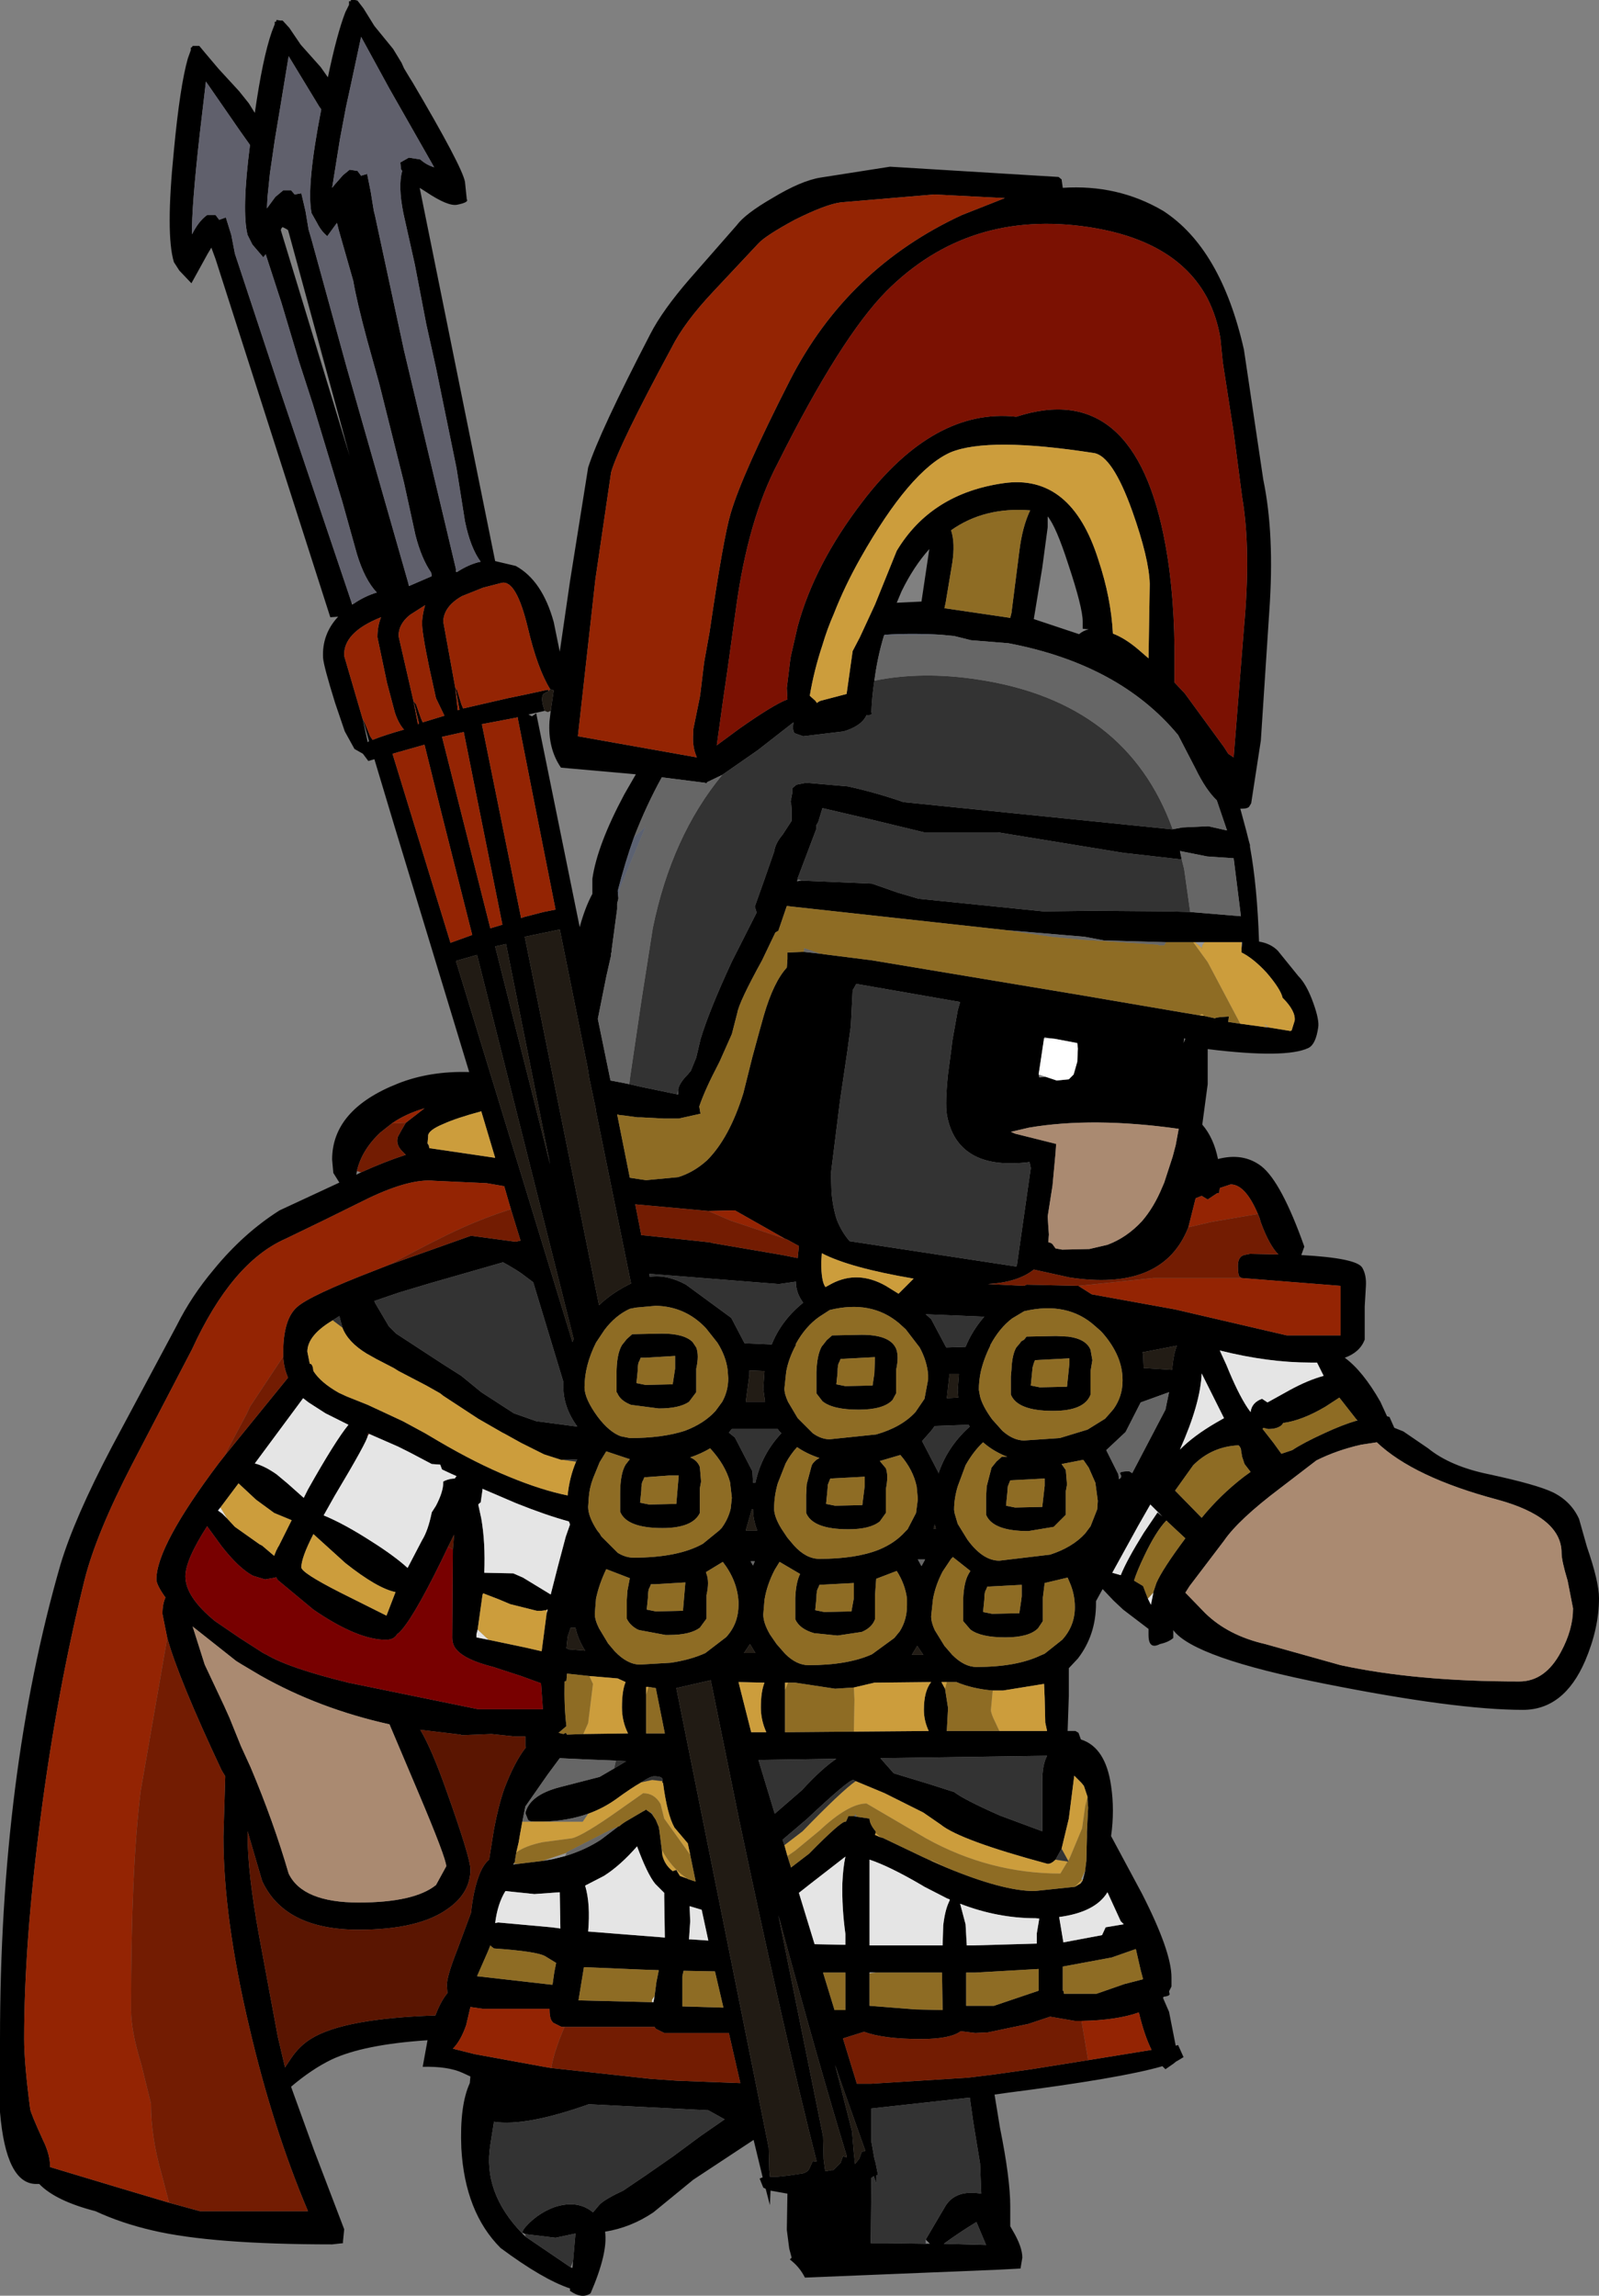 <?xml version="1.0" encoding="UTF-8" standalone="no"?>
<svg xmlns:ffdec="https://www.free-decompiler.com/flash" xmlns:xlink="http://www.w3.org/1999/xlink" ffdec:objectType="shape" height="190.05px" width="132.4px" xmlns="http://www.w3.org/2000/svg">
  <rect width="100%" height="100%" fill="#808080" stroke="none"/>
  <g transform="matrix(1.0, 0.0, 0.0, 1.0, -10.55, 50.1)">
    <path d="M39.45 -50.0 L39.6 -50.0 39.6 -50.1 39.95 -50.1 40.15 -50.05 40.65 -49.4 41.55 -47.95 43.1 -46.05 43.8 -44.9 44.0 -44.45 44.45 -43.7 44.7 -43.3 Q48.8 -36.35 49.05 -35.05 L49.2 -33.6 Q49.4 -33.35 48.4 -33.15 47.65 -33.0 45.85 -34.2 L45.3 -34.55 51.55 -3.65 53.25 -3.25 Q55.45 -2.05 56.4 1.4 L56.9 3.85 57.75 -2.0 59.25 -11.4 Q60.2 -14.35 64.4 -22.45 65.4 -24.4 67.65 -27.0 L71.55 -31.45 Q72.25 -32.4 74.5 -33.7 76.9 -35.15 78.5 -35.4 L84.25 -36.3 98.2 -35.45 98.45 -35.25 98.55 -34.55 Q103.1 -34.85 106.85 -32.65 111.65 -29.55 113.55 -21.15 L115.15 -10.4 Q116.1 -5.85 115.65 0.5 L114.95 11.2 114.15 16.4 114.0 16.65 Q113.9 16.85 113.3 16.85 L113.25 16.85 113.75 18.7 113.95 19.5 114.05 19.85 114.05 20.0 Q114.65 23.25 114.8 27.85 115.75 28.0 116.35 28.6 L118.05 30.7 Q118.75 31.4 119.3 32.95 119.8 34.35 119.7 34.95 119.5 36.35 118.9 36.65 117.05 37.55 110.55 36.75 L110.55 39.65 110.1 43.0 Q111.05 44.1 111.4 45.85 113.5 45.3 115.0 46.45 116.65 47.75 118.55 53.1 L118.3 53.8 Q122.9 54.05 123.35 54.85 123.7 55.45 123.65 56.35 L123.55 58.05 123.55 60.8 Q123.15 61.85 121.9 62.3 123.4 63.4 124.85 65.95 L125.4 67.15 125.6 67.2 126.0 68.1 126.75 68.4 128.8 69.8 Q130.65 71.3 133.85 71.95 137.8 72.8 139.15 73.45 140.65 74.2 141.3 75.65 L141.95 77.95 Q142.95 80.85 142.95 82.2 142.95 84.7 141.8 87.4 140.05 91.45 136.65 91.45 131.1 91.45 120.3 89.3 109.4 87.15 107.7 84.85 L107.7 85.5 Q107.3 85.85 106.6 86.0 105.65 86.5 105.65 85.25 L105.65 84.75 103.55 83.15 102.75 82.4 101.85 81.45 101.3 82.45 101.3 82.65 Q101.3 85.25 99.8 87.2 L99.05 88.0 99.05 88.45 99.05 90.3 98.95 93.2 99.6 93.2 99.85 93.35 100.05 93.9 Q102.1 94.55 102.55 97.75 102.85 99.75 102.55 101.9 L105.1 106.65 Q107.55 111.45 107.55 113.6 L107.55 114.35 107.35 114.75 107.4 115.0 Q107.35 115.15 106.9 115.2 L106.85 115.3 107.35 116.45 107.9 119.25 108.1 119.2 108.55 120.2 108.05 120.5 107.95 120.55 107.7 120.75 107.05 121.2 106.8 120.95 Q103.35 121.95 93.95 123.15 L92.9 123.3 93.35 126.05 Q94.2 130.25 94.2 132.55 L94.2 134.2 94.4 134.55 Q95.2 135.9 95.2 136.8 L95.05 137.7 93.15 137.8 77.2 138.45 Q76.75 137.55 75.95 136.95 L76.1 136.8 75.9 136.05 75.7 134.5 75.75 131.5 74.35 131.25 74.3 132.45 73.95 131.1 73.75 131.0 73.45 130.25 73.7 130.15 72.95 127.05 67.95 130.35 64.65 133.05 Q62.8 134.3 60.65 134.65 60.9 136.4 59.45 139.75 58.75 140.25 57.75 139.55 L57.75 139.35 Q55.5 138.6 52.0 136.0 49.05 133.05 48.75 127.75 48.6 124.2 49.45 122.35 L49.5 121.8 48.85 121.5 Q47.65 120.95 45.55 121.0 L45.95 118.8 Q40.65 119.15 38.0 120.4 36.35 121.2 34.65 122.65 L36.55 127.9 39.05 134.45 38.95 135.45 38.95 135.6 38.05 135.7 Q28.1 135.7 23.2 134.55 20.6 133.95 18.45 132.95 15.15 132.1 13.8 130.7 L13.55 130.7 Q11.05 130.7 10.55 124.75 L10.55 118.75 Q10.55 96.8 15.55 79.45 16.7 75.6 19.8 69.7 L25.2 59.6 Q26.4 57.2 28.25 55.0 30.7 52.0 33.7 50.1 L38.65 47.8 38.15 47.0 38.05 45.9 Q38.05 41.75 43.5 39.6 46.15 38.55 49.4 38.65 L43.2 18.25 41.55 12.75 41.05 12.9 40.6 12.3 39.9 11.9 39.1 10.45 38.3 8.1 Q37.35 5.05 37.3 4.35 37.2 2.4 38.55 0.95 L37.9 1.0 28.4 -28.65 28.05 -29.6 27.75 -29.1 26.4 -26.65 25.4 -27.7 24.95 -28.4 Q24.25 -30.7 24.95 -37.65 25.45 -42.95 26.1 -45.25 L26.35 -45.95 26.35 -46.15 26.45 -46.2 26.5 -46.3 26.85 -46.3 27.05 -46.3 27.55 -45.7 28.65 -44.4 30.35 -42.55 31.15 -41.55 31.4 -41.15 31.65 -40.75 Q32.3 -45.3 33.05 -47.45 L33.3 -48.1 33.3 -48.3 33.4 -48.3 33.45 -48.45 33.75 -48.4 33.95 -48.4 34.5 -47.8 35.45 -46.4 37.1 -44.55 37.7 -43.7 Q38.45 -47.3 39.15 -49.1 L39.45 -49.7 39.45 -50.0 M44.45 -1.6 L46.3 -2.4 46.25 -2.7 Q45.45 -3.85 44.95 -5.8 L44.0 -10.15 41.95 -18.35 40.95 -21.95 Q40.1 -25.1 39.8 -26.85 L38.6 -31.05 38.45 -31.65 37.65 -30.55 Q37.15 -30.95 36.8 -31.65 L36.35 -32.45 Q35.9 -34.65 37.15 -41.05 L37.0 -41.25 34.45 -45.45 33.75 -41.2 33.3 -38.5 32.9 -35.75 32.7 -33.8 32.65 -32.85 33.35 -33.8 33.95 -34.3 34.0 -34.35 34.65 -34.35 34.95 -34.0 35.5 -34.1 35.85 -32.6 36.1 -31.1 36.35 -30.25 39.25 -19.7 44.35 -1.85 44.4 -1.6 44.45 -1.6 M39.8 -0.1 Q40.75 -0.75 41.75 -1.05 40.75 -2.1 40.1 -4.25 L38.9 -8.55 36.45 -16.65 35.3 -20.2 33.85 -25.05 32.55 -29.05 32.35 -28.8 31.45 -29.85 31.05 -30.65 Q30.55 -32.65 31.25 -38.1 L30.4 -39.3 27.6 -43.35 27.1 -39.1 Q26.4 -32.9 26.45 -30.7 27.0 -31.8 27.7 -32.3 L28.4 -32.3 28.7 -31.9 29.25 -32.1 29.7 -30.65 30.0 -29.1 33.7 -17.9 39.65 -0.25 39.7 -0.05 39.8 -0.1 M48.4 -2.75 Q49.4 -3.4 50.35 -3.6 49.5 -4.75 49.05 -6.95 L48.35 -11.35 46.65 -19.65 45.85 -23.25 44.9 -28.2 43.95 -32.45 Q43.5 -34.7 43.85 -35.95 L43.75 -36.1 43.7 -36.65 44.4 -37.05 45.35 -36.9 Q45.85 -36.45 46.5 -36.25 L42.8 -42.75 40.45 -47.05 39.55 -42.85 39.2 -41.25 38.7 -38.6 38.05 -34.55 38.25 -34.8 38.95 -35.6 39.5 -36.05 40.15 -35.95 40.45 -35.55 40.6 -35.6 40.95 -35.7 41.25 -34.2 41.5 -32.65 41.6 -32.25 44.0 -21.1 48.3 -3.0 48.3 -2.75 48.4 -2.75 M33.85 -31.2 L33.8 -31.05 39.5 -12.35 34.5 -30.7 34.4 -31.05 34.25 -31.15 33.95 -31.3 33.85 -31.2 M73.35 -29.95 L69.6 -25.95 Q67.2 -23.4 66.15 -21.3 61.8 -13.25 61.15 -11.0 L59.85 -2.15 58.4 10.85 68.25 12.6 Q67.85 11.7 67.95 10.6 L67.95 10.35 67.95 10.3 68.5 7.6 68.55 7.25 68.85 4.75 69.3 2.25 Q70.45 -5.6 71.05 -7.6 72.0 -10.85 75.95 -18.6 80.7 -27.9 90.2 -32.3 L93.75 -33.7 87.9 -34.0 80.2 -33.35 Q78.95 -33.2 76.35 -31.9 73.95 -30.6 73.35 -29.95 M56.1 6.95 Q55.05 5.25 54.25 1.85 53.3 -2.1 52.1 -1.85 L50.55 -1.45 48.8 -0.75 Q47.3 0.1 47.25 1.35 L48.25 6.85 48.45 8.7 48.6 8.65 48.25 6.8 48.4 7.05 48.75 8.2 48.9 8.55 52.6 7.7 54.05 7.4 55.9 7.0 56.0 7.1 55.55 7.35 Q55.35 7.6 55.5 8.25 L55.65 8.75 54.3 9.05 54.6 9.2 54.95 8.95 58.55 26.65 Q59.0 25.0 59.6 23.9 L59.6 22.65 Q60.0 19.85 62.25 15.65 L63.2 14.0 57.0 13.45 Q55.9 11.85 56.05 9.6 L56.15 8.75 56.4 7.05 56.1 6.95 M83.95 -26.0 Q80.15 -22.15 74.95 -11.75 72.5 -7.1 71.5 0.2 L70.8 5.25 70.45 7.65 69.9 11.6 71.8 10.2 Q74.65 8.2 75.75 7.8 L75.7 6.85 76.0 4.4 76.05 4.15 76.6 1.75 Q78.0 -3.4 81.95 -8.55 87.9 -16.35 94.7 -15.6 104.55 -18.8 107.05 -5.0 107.85 -0.65 107.8 4.95 L107.8 6.4 108.65 7.3 111.9 11.75 112.25 12.3 112.7 12.6 113.55 1.9 Q114.15 -4.6 113.4 -8.95 L112.7 -14.3 111.8 -20.1 111.6 -22.1 Q111.3 -23.9 110.5 -25.45 107.95 -30.2 100.7 -31.3 90.75 -32.8 83.95 -26.0 M88.85 -0.2 L88.75 0.25 94.2 1.05 94.3 0.65 94.95 -4.45 Q95.2 -6.5 95.85 -7.85 92.05 -8.15 89.3 -6.2 89.65 -5.15 89.4 -3.5 L88.85 -0.2 M84.8 -4.5 Q87.65 -9.25 93.65 -10.1 99.25 -10.9 101.5 -3.75 102.55 -0.6 102.7 2.35 103.75 2.75 104.9 3.75 L105.65 4.4 105.75 -1.75 Q105.7 -3.85 104.3 -7.8 102.65 -12.4 101.1 -12.6 92.4 -13.95 89.25 -12.65 85.9 -11.15 81.8 -3.9 80.5 -1.6 79.6 0.7 79.05 1.95 78.65 3.3 77.95 5.4 77.6 7.5 L78.05 7.9 78.2 8.1 Q78.35 7.95 78.55 7.9 L80.65 7.35 81.15 3.8 81.75 2.65 83.0 -0.05 84.8 -4.5 M86.85 -0.3 L87.5 -4.65 Q86.2 -3.2 85.2 -1.15 L84.8 -0.2 86.85 -0.3 M96.85 -3.1 L96.15 1.15 99.9 2.4 Q100.25 2.1 100.7 2.0 L100.2 1.95 100.2 1.35 Q100.2 0.2 99.0 -3.4 98.0 -6.5 97.3 -7.35 L97.3 -6.45 96.85 -3.1 M66.7 40.1 Q66.8 39.55 67.5 38.85 L67.75 38.55 68.2 37.45 68.55 35.95 Q69.25 33.6 71.15 29.5 L73.2 25.45 73.05 24.95 73.85 22.7 74.65 20.4 Q74.75 19.7 75.35 19.0 L76.1 17.85 76.1 16.9 76.05 16.3 76.0 16.35 76.15 15.55 76.15 15.5 76.15 15.15 76.4 14.95 Q76.45 14.85 76.55 14.85 L77.3 14.7 80.75 15.0 Q83.05 15.5 85.35 16.3 L107.55 18.55 107.65 18.55 108.45 18.4 110.6 18.3 112.15 18.65 111.3 16.15 Q110.4 15.3 109.55 13.55 L108.1 10.75 Q103.25 4.9 94.05 3.15 L90.95 2.9 89.55 2.55 88.5 2.45 Q86.05 2.3 83.8 2.45 L83.75 2.5 Q83.2 4.3 82.95 6.25 82.75 7.55 82.7 8.85 82.85 9.15 82.3 9.1 81.9 10.0 80.4 10.45 L77.05 10.85 76.35 10.6 Q76.15 10.4 76.25 9.7 L73.3 12.0 70.35 14.05 69.1 14.65 69.05 14.75 68.9 14.7 65.35 14.25 Q64.1 16.5 63.05 19.2 62.3 21.3 61.7 23.65 L61.75 24.25 61.75 24.3 61.65 24.7 61.65 25.15 61.2 28.5 61.2 28.55 61.2 28.65 61.2 28.7 61.15 28.8 61.15 28.95 61.15 29.0 61.1 29.2 60.75 30.75 60.05 34.25 61.1 39.35 61.9 39.5 62.65 39.65 63.75 39.9 66.65 40.5 66.7 40.5 66.7 40.1 M108.4 21.05 L103.55 20.5 93.15 18.8 90.1 18.8 87.05 18.8 82.5 17.7 78.65 16.8 78.3 17.95 78.15 18.2 78.15 18.5 76.6 22.6 76.6 22.7 76.55 22.85 76.9 22.8 82.75 23.05 84.9 23.8 86.6 24.3 96.95 25.35 101.05 25.3 107.4 25.35 109.1 25.4 113.3 25.75 112.7 20.95 110.5 20.8 108.25 20.35 108.4 21.05 M107.1 27.9 L101.95 27.75 100.35 27.45 93.85 26.9 76.1 24.95 75.7 24.9 75.0 26.95 74.75 27.1 73.65 29.4 Q71.75 32.85 71.6 33.75 L71.15 35.5 70.15 37.75 70.05 37.95 Q68.9 40.15 68.45 41.5 L68.55 42.1 66.75 42.5 65.55 42.5 63.65 42.4 63.35 42.4 62.25 42.25 61.8 42.2 61.65 42.15 62.7 47.4 63.7 47.55 64.05 47.6 66.7 47.35 Q68.0 46.95 69.1 45.95 70.95 44.1 72.1 40.4 L72.85 37.4 73.45 35.2 73.8 33.95 Q74.6 31.2 75.7 30.0 L75.75 29.3 75.75 28.75 77.1 28.7 78.45 28.85 78.5 28.85 78.8 28.9 82.75 29.4 99.85 32.25 108.35 33.7 109.85 33.95 110.25 34.0 111.15 34.2 111.25 34.15 111.6 34.1 112.3 34.05 112.25 34.5 113.25 34.65 115.45 34.95 115.55 34.95 117.4 35.25 117.5 35.2 117.75 34.4 Q117.85 33.6 116.75 32.5 116.6 31.8 115.45 30.45 114.35 29.25 113.35 28.75 L113.35 28.4 113.4 27.9 113.35 27.9 110.3 27.9 109.5 27.9 109.35 27.9 107.1 27.9 M97.45 35.85 L97.05 35.75 97.0 35.85 96.55 38.85 96.6 39.1 97.15 39.05 98.05 39.35 99.05 39.25 99.45 38.85 99.75 37.8 99.8 36.7 99.75 36.25 97.9 35.9 97.45 35.85 M81.15 31.85 L81.0 34.85 80.85 35.9 80.7 37.0 80.1 41.05 79.35 47.05 79.4 48.55 Q79.5 49.85 79.85 50.9 80.25 51.9 80.9 52.65 L94.7 54.75 94.75 54.65 95.9 46.6 95.8 46.1 95.35 46.15 Q92.65 46.4 91.1 45.5 89.35 44.5 88.95 42.15 88.8 41.2 89.05 38.8 L89.35 36.55 89.4 36.1 89.85 33.55 90.05 32.85 81.45 31.35 81.2 31.8 81.15 31.85 M94.6 43.75 L98.0 44.6 97.95 45.35 97.7 48.05 97.3 50.6 97.35 51.4 97.4 52.1 97.35 52.75 Q97.55 52.75 97.7 52.9 L97.95 53.25 98.5 53.35 100.75 53.3 102.25 52.95 Q103.85 52.35 105.1 51.0 106.1 49.85 106.8 48.15 L106.95 47.8 107.65 45.65 107.9 44.7 108.15 43.35 Q101.05 42.35 95.75 43.25 L94.25 43.6 94.6 43.75 M108.6 35.85 L108.55 36.25 108.7 35.9 108.6 35.85 M114.85 50.75 Q113.75 47.95 112.45 47.95 L111.55 48.25 111.5 48.65 111.3 48.7 110.55 49.2 110.05 48.9 109.55 49.1 108.95 51.5 108.8 51.85 Q106.6 56.8 99.1 55.65 L96.15 55.0 Q94.85 56.05 92.35 56.2 L95.35 56.35 95.55 56.25 99.85 56.35 100.0 56.45 100.95 57.05 107.85 58.3 117.1 60.45 121.55 60.45 121.55 56.35 113.35 55.7 113.2 55.6 Q113.05 55.45 113.05 54.7 113.05 53.95 113.55 53.8 L114.05 53.7 116.4 53.75 Q115.65 53.0 114.95 51.1 L114.85 50.75 M105.15 61.85 L105.2 62.0 105.25 63.15 107.6 63.3 107.65 62.85 Q107.75 61.9 108.0 61.3 L105.15 61.85 M101.25 59.7 Q98.95 57.6 95.35 58.45 L94.35 59.05 Q93.3 59.85 92.55 61.25 L92.55 61.3 Q92.0 62.4 91.75 63.5 91.6 64.25 91.6 64.95 L91.7 65.5 Q91.9 66.3 92.7 67.4 L93.55 68.35 Q94.45 69.15 95.35 69.15 L98.3 68.95 100.6 68.25 102.05 67.35 102.45 66.9 102.75 66.55 Q103.5 65.5 103.5 64.2 L103.5 64.15 Q103.5 63.15 103.1 62.2 102.65 61.15 101.8 60.2 L101.65 60.05 101.25 59.7 M107.05 66.6 L107.35 65.15 105.0 66.0 103.75 68.45 102.15 69.95 103.15 71.95 103.2 72.35 Q103.5 72.2 103.3 71.9 103.2 71.7 104.05 71.7 L104.3 71.85 107.05 66.6 M101.25 72.65 L100.7 71.4 100.25 70.75 98.45 71.1 98.8 71.6 98.9 72.8 98.8 73.35 98.8 75.3 97.8 76.3 95.7 76.65 Q92.75 76.65 92.2 75.3 L92.2 73.8 92.25 72.95 92.65 71.4 93.05 70.9 93.5 70.5 93.95 70.5 Q92.8 70.05 91.95 69.3 91.15 70.05 90.5 71.2 L89.85 72.95 Q89.55 73.95 89.55 74.9 L89.6 75.2 89.85 76.05 90.65 77.35 90.8 77.55 Q92.0 79.1 93.3 79.1 L97.5 78.6 Q99.35 78.0 100.4 76.85 L100.85 76.25 101.4 74.85 101.45 74.15 101.25 72.65 M113.25 69.75 L113.2 69.65 113.1 69.55 Q110.9 69.65 109.35 71.2 L107.85 73.3 110.05 75.55 Q111.6 73.65 113.55 72.15 L114.1 71.75 113.6 71.1 113.4 70.5 113.3 69.9 113.3 69.85 113.25 69.75 M108.25 69.9 Q109.4 68.75 111.2 67.7 L111.9 67.3 110.05 63.6 Q109.95 66.1 108.25 69.9 M122.9 67.45 L121.45 65.6 120.3 66.35 Q118.35 67.5 116.8 67.7 L116.7 67.85 Q116.35 68.2 115.55 68.2 L115.15 68.1 115.1 68.2 116.0 69.35 116.65 70.25 117.55 69.95 Q118.45 69.35 120.2 68.55 121.7 67.85 122.9 67.5 L122.95 67.5 122.9 67.45 M119.6 62.7 L119.05 62.7 Q115.55 62.7 111.55 61.7 L112.1 62.9 Q113.05 65.25 113.85 66.45 L114.1 66.8 Q114.2 66.0 115.05 65.7 L115.5 66.0 117.3 65.0 Q118.85 64.15 120.15 63.8 L119.6 62.7 M116.55 73.1 Q113.1 75.7 111.9 77.45 L109.05 81.2 108.7 81.75 110.35 83.45 Q112.25 85.3 115.3 86.0 L121.55 87.75 Q127.8 89.1 136.35 89.1 138.5 89.1 139.8 86.65 140.8 84.8 140.8 83.05 L140.35 80.75 Q139.85 79.1 139.85 78.45 139.85 75.5 134.55 74.05 127.6 72.2 124.55 69.3 L123.25 69.5 Q121.25 69.95 119.55 70.8 L116.55 73.1 M95.35 60.8 L95.55 60.55 98.0 60.5 99.0 60.55 Q100.5 60.75 100.85 61.65 L101.0 62.5 100.85 63.4 100.85 65.35 Q100.35 66.7 97.75 66.7 94.8 66.7 94.25 65.35 L94.25 63.85 94.3 63.3 Q94.35 62.05 94.7 61.45 L95.0 61.1 95.1 60.95 95.35 60.8 M84.95 57.0 L86.2 55.75 Q80.9 54.85 78.6 53.65 L78.55 54.4 Q78.55 56.0 78.9 56.45 L79.45 56.15 Q81.6 55.05 83.9 56.35 L84.95 57.0 M85.0 59.45 Q82.7 57.5 79.25 58.35 L78.4 58.9 Q77.25 59.7 76.45 61.15 L76.45 61.25 Q75.85 62.35 75.65 63.45 L75.5 64.85 Q75.5 65.3 75.8 65.95 L76.6 67.3 77.85 68.55 Q78.55 69.05 79.25 69.05 L83.1 68.65 Q85.2 68.05 86.35 66.8 L87.1 65.7 87.4 64.1 87.4 63.7 Q87.3 62.55 86.7 61.45 L85.55 59.95 85.0 59.45 M84.75 61.55 Q85.0 62.2 84.75 63.3 L84.75 65.25 84.45 65.8 Q83.7 66.6 81.65 66.6 79.5 66.6 78.65 65.9 L78.15 65.25 78.15 63.75 78.15 63.5 Q78.2 62.05 78.6 61.35 L78.65 61.3 79.0 60.85 79.45 60.45 81.9 60.4 Q84.15 60.4 84.7 61.45 L84.75 61.55 M88.9 61.45 L90.5 61.4 Q91.05 60.05 92.05 58.9 L87.2 58.7 87.65 59.1 88.9 61.45 M89.15 63.65 L89.15 63.8 88.95 65.65 89.9 65.6 89.85 64.95 89.95 63.65 89.15 63.65 M90.75 67.85 L87.95 67.95 87.65 68.35 86.9 69.2 88.25 71.8 88.25 71.9 Q89.0 69.65 90.85 68.0 L90.75 67.85 M83.0 62.25 L80.15 62.4 80.05 62.65 Q79.9 62.85 79.9 63.5 L79.9 63.55 79.8 64.5 80.55 64.65 82.8 64.6 82.95 63.6 83.0 62.25 M82.15 72.15 L79.3 72.3 79.2 72.55 79.1 72.8 79.05 73.4 78.95 74.4 79.7 74.55 81.95 74.5 82.15 72.9 82.15 72.15 M83.9 71.45 Q84.1 72.0 83.95 72.9 L83.9 73.2 83.9 75.15 83.4 75.85 Q82.6 76.5 80.8 76.5 77.85 76.5 77.3 75.15 L77.3 75.1 77.3 74.95 77.3 73.65 77.35 72.75 77.75 71.25 Q77.8 71.05 78.15 70.75 L78.4 70.6 Q77.35 70.25 76.55 69.7 76.0 70.3 75.6 71.05 L74.95 72.7 Q74.65 73.75 74.65 74.75 L74.65 74.9 Q74.7 75.55 75.25 76.45 L75.75 77.2 76.3 77.85 Q77.3 78.95 78.4 78.95 81.4 78.95 83.3 78.2 84.65 77.65 85.5 76.7 L85.7 76.5 86.4 75.15 86.55 74.0 86.45 72.95 Q86.15 71.55 85.1 70.35 L83.4 70.85 83.9 71.45 M99.1 62.35 L96.25 62.5 96.15 62.75 96.05 63.1 96.0 63.6 95.9 64.6 96.65 64.75 98.9 64.7 99.1 62.75 99.1 62.35 M94.0 72.95 L93.95 73.55 93.85 74.55 94.6 74.7 96.85 74.65 97.05 72.9 97.05 72.3 94.2 72.45 94.1 72.7 94.0 72.95 M95.15 82.05 L95.15 81.1 92.3 81.25 92.2 81.5 Q92.05 81.7 92.05 82.35 L91.95 83.35 92.7 83.5 94.95 83.45 95.1 82.45 95.15 82.05 M98.95 80.5 L97.05 80.95 96.9 82.15 96.9 84.1 96.5 84.7 Q95.75 85.45 93.8 85.45 91.75 85.45 90.9 84.8 L90.3 84.1 90.3 82.6 90.3 82.35 Q90.35 80.9 90.75 80.2 L90.9 79.95 89.45 78.8 89.3 78.95 88.6 80.0 Q88.0 81.15 87.8 82.3 L87.65 83.7 Q87.65 84.2 87.95 84.85 L88.75 86.15 89.4 86.9 Q90.4 87.9 91.4 87.9 94.7 87.9 96.7 86.95 L97.05 86.8 98.5 85.65 Q99.55 84.5 99.55 82.95 99.55 81.85 99.1 80.85 L98.95 80.5 M87.95 76.1 L87.85 76.45 88.05 76.45 87.95 76.1 M86.85 79.55 L87.15 79.0 86.55 79.0 86.85 79.55 M81.25 80.95 L78.4 81.1 78.3 81.35 Q78.15 81.55 78.15 82.2 L78.05 83.2 78.8 83.35 81.05 83.3 81.25 82.2 81.25 80.95 M85.05 84.95 Q85.65 84.0 85.65 82.8 L85.65 82.25 Q85.5 81.05 84.8 79.95 L83.1 80.6 83.0 82.0 83.0 83.95 Q82.75 84.65 81.9 85.0 L79.9 85.3 77.95 85.1 Q76.75 84.75 76.4 83.95 L76.4 82.45 76.4 82.2 Q76.45 80.9 76.8 80.2 L75.1 79.2 74.7 79.85 Q74.05 81.1 73.85 82.35 L73.75 83.55 Q73.75 84.25 74.3 85.2 L74.85 86.0 75.55 86.8 Q76.5 87.75 77.5 87.75 80.75 87.75 82.75 86.85 L84.6 85.5 85.05 84.95 M88.8 89.7 L89.05 91.3 88.95 93.15 88.95 93.2 89.0 93.2 93.3 93.2 97.25 93.2 97.1 92.5 97.05 90.45 97.0 89.3 93.6 89.85 92.75 89.85 Q91.05 89.7 89.75 89.15 L88.95 89.15 88.5 89.15 88.8 89.7 M81.25 93.25 L87.45 93.2 Q87.05 92.35 87.05 91.45 87.05 89.9 87.65 89.15 L82.95 89.2 81.25 89.6 79.7 89.7 76.4 89.2 75.8 89.2 75.55 89.2 75.55 89.8 75.55 93.3 81.25 93.25 M84.55 96.7 L87.35 97.55 89.55 98.25 Q90.4 98.9 93.35 100.2 L96.85 101.5 96.85 100.05 96.85 97.4 Q96.85 96.0 97.25 95.25 L83.45 95.45 84.55 96.7 M81.4 97.35 L81.2 97.25 Q80.8 97.25 77.35 100.5 L75.35 102.2 75.5 102.65 75.75 103.55 76.05 104.5 77.55 103.35 Q80.15 100.7 80.55 100.7 L80.6 100.7 80.8 100.25 81.2 100.25 81.25 100.25 81.5 100.3 82.55 100.45 Q82.55 100.9 83.05 101.5 L83.05 101.65 83.0 101.8 83.45 102.0 83.65 102.05 86.9 103.6 87.55 103.9 88.9 104.5 Q93.6 106.45 96.2 106.45 L99.55 106.1 100.05 105.8 100.1 105.7 100.15 105.65 100.2 105.55 100.4 104.8 100.4 104.75 100.5 103.95 100.55 102.0 100.55 101.85 100.55 101.7 100.55 101.55 100.65 99.55 100.6 98.85 100.6 98.65 100.3 97.75 100.1 97.5 99.5 96.9 99.05 100.45 98.45 102.95 97.95 103.85 Q97.6 104.2 97.3 104.2 90.05 102.25 88.45 100.95 L87.0 99.95 83.8 98.35 81.4 97.35 M87.0 86.9 L86.5 86.15 86.05 86.9 87.0 86.9 M106.8 75.45 L105.95 74.6 105.8 74.45 104.8 76.2 102.65 80.1 103.35 80.3 Q103.85 79.05 105.25 76.8 L106.4 75.1 106.8 75.45 M107.25 75.9 L107.15 75.8 107.1 75.8 Q106.25 76.7 105.3 78.7 104.7 79.95 104.45 80.75 L105.2 81.2 105.6 82.25 105.85 82.75 106.05 81.75 106.05 81.7 106.2 81.25 106.3 80.95 Q106.8 79.8 108.7 77.25 L107.25 75.9 M53.35 9.3 L50.45 9.85 53.7 25.9 54.0 25.8 55.55 25.4 56.55 25.2 54.5 14.85 53.4 9.25 53.35 9.3 M40.6 9.45 L40.75 9.75 41.2 10.85 41.4 11.15 Q42.4 10.75 44.0 10.3 43.55 9.8 43.25 8.9 L42.6 6.45 41.8 2.65 Q41.8 1.75 42.1 1.0 38.95 2.25 39.05 4.2 L40.6 9.5 41.0 11.35 41.1 11.25 40.6 9.45 M44.5 0.8 Q43.55 1.55 43.55 2.55 L44.8 8.0 45.15 9.85 45.25 9.8 44.8 7.95 45.0 8.2 45.4 9.35 45.55 9.7 47.35 9.15 46.65 7.7 46.1 5.2 Q45.45 2.1 45.5 1.35 45.55 0.65 45.75 0.0 L44.5 0.8 M47.15 10.9 L51.15 26.75 52.15 26.45 50.0 15.75 48.95 10.5 47.15 10.9 M43.05 12.3 L47.85 27.95 49.65 27.3 47.0 16.8 45.7 11.55 43.05 12.3 M56.9 26.85 L54.0 27.45 60.15 57.95 Q61.25 56.9 62.8 56.15 L60.6 45.35 59.9 41.9 59.9 41.8 59.35 39.2 59.2 38.25 57.7 30.8 56.9 26.85 M51.55 28.25 L56.1 46.3 52.45 28.05 51.55 28.25 M48.3 29.45 L57.95 61.0 58.05 60.75 50.05 28.95 48.3 29.45 M46.05 44.7 L46.1 44.95 51.55 45.75 50.4 41.9 Q48.35 42.45 47.25 42.95 46.05 43.45 46.0 43.9 L46.0 44.0 45.95 44.55 46.0 44.65 46.05 44.7 M44.15 42.85 L45.7 41.65 Q44.15 42.1 43.0 42.9 L42.05 43.65 Q40.5 45.1 40.1 46.85 L40.05 47.15 40.45 46.95 Q42.45 46.05 44.15 45.5 L43.85 45.2 Q43.3 44.65 43.5 44.0 L43.8 43.45 44.15 42.85 M52.85 50.0 L52.3 48.1 50.85 47.85 46.5 47.65 Q44.5 47.45 41.05 49.1 L37.3 50.95 34.2 52.45 Q29.75 54.4 26.45 61.6 L21.5 71.1 Q18.5 76.9 17.55 80.7 15.25 90.0 13.9 100.45 12.55 110.75 12.55 118.7 12.55 120.7 13.05 124.5 13.1 124.85 14.1 127.05 14.7 128.25 14.7 129.3 L20.35 131.0 24.55 132.25 27.1 132.95 27.2 132.95 36.05 132.95 Q33.15 126.1 31.2 117.75 29.05 108.7 29.05 101.95 L29.2 96.95 28.9 96.45 Q25.35 88.9 24.4 85.5 L24.0 83.5 Q24.0 82.7 24.25 82.15 23.5 81.1 23.5 80.65 23.5 77.9 28.65 71.05 L29.2 70.35 34.4 63.95 Q34.05 63.15 34.0 62.2 L34.0 61.9 Q34.0 59.1 35.15 58.1 36.2 57.15 41.65 55.05 L42.8 54.6 49.55 52.2 53.25 52.7 53.65 52.6 52.85 50.0 M38.1 59.2 Q36.0 60.45 36.0 61.8 L36.2 62.8 36.25 62.8 Q36.45 62.85 36.5 63.4 37.1 64.35 38.6 65.2 L39.25 65.5 41.0 66.2 43.9 67.55 45.75 68.55 46.85 69.2 Q50.0 71.05 52.7 72.15 55.35 73.25 57.55 73.7 57.7 72.2 58.25 70.9 L58.35 70.7 57.15 70.75 57.0 70.75 55.6 70.3 53.8 69.4 53.7 69.35 52.35 68.6 52.15 68.5 50.15 67.35 47.25 65.45 47.0 65.25 45.85 64.6 Q45.0 64.15 43.55 63.4 L43.15 63.15 41.7 62.4 40.9 61.95 Q39.35 61.0 38.9 59.8 L38.65 58.85 38.1 59.2 M36.1 66.0 L35.65 65.65 31.65 71.05 Q32.45 71.25 33.45 71.95 L34.35 72.7 35.7 73.9 36.05 73.2 Q38.3 69.2 39.4 67.85 L37.5 66.9 36.1 66.0 M29.35 75.6 L30.0 76.3 32.05 77.75 32.25 77.85 33.25 78.7 33.45 78.2 33.5 78.15 33.5 78.1 33.65 77.85 34.7 75.75 33.25 75.15 31.75 74.05 30.3 72.7 28.8 74.7 28.6 74.95 28.95 75.2 29.35 75.6 M35.5 79.65 Q35.5 80.1 38.75 81.75 L42.55 83.65 43.3 81.7 Q41.8 81.4 39.15 79.3 L36.5 76.9 Q35.5 78.85 35.5 79.65 M47.65 77.95 L47.1 79.1 Q44.6 84.2 43.5 85.15 L43.45 85.15 Q43.2 85.65 42.5 85.65 40.15 85.65 36.5 83.15 L33.55 80.7 33.4 80.45 33.35 80.5 32.5 80.65 31.5 80.35 Q30.35 79.75 28.9 77.9 L27.7 76.25 Q25.9 79.05 25.9 80.4 25.9 82.1 28.35 84.1 L30.4 85.5 32.35 86.75 32.65 86.9 Q34.5 88.0 39.4 89.2 L50.15 91.4 55.5 91.4 55.35 89.25 53.7 88.65 51.4 87.9 Q49.0 87.3 48.3 86.4 48.0 86.05 48.0 85.45 L48.05 78.15 48.15 76.95 47.65 77.95 M29.1 91.1 L29.55 92.1 30.5 94.45 31.3 96.2 Q33.2 100.7 34.45 105.0 35.6 107.4 40.25 107.4 44.85 107.4 46.65 105.95 L47.5 104.4 Q47.5 103.75 45.15 98.2 L42.8 92.65 Q36.95 91.35 32.1 88.6 L30.5 87.65 30.1 87.4 26.5 84.55 27.5 87.7 29.1 91.1 M41.0 68.75 Q41.0 69.15 38.25 73.75 L37.35 75.35 Q39.05 76.05 41.3 77.5 43.2 78.7 44.3 79.7 L45.5 77.4 Q46.0 76.6 46.3 75.1 L46.65 74.55 Q47.25 73.4 47.25 72.65 L47.25 72.55 Q47.6 72.35 48.1 72.3 L48.2 72.3 48.35 72.1 47.9 71.9 47.15 71.55 47.0 71.15 46.3 71.1 44.5 70.15 43.5 69.65 41.1 68.6 41.0 68.55 41.0 68.75 M69.2 50.15 L63.15 49.6 63.65 52.15 64.2 52.2 69.35 52.75 69.5 52.8 75.35 53.8 76.6 54.05 76.7 53.05 75.7 52.5 75.55 52.45 71.4 50.1 69.2 50.15 M71.1 59.0 L72.2 61.1 74.45 61.2 Q75.25 59.2 77.05 57.75 L76.8 57.35 Q76.45 56.7 76.45 56.0 L75.05 56.2 64.3 55.35 64.35 55.6 Q65.8 55.4 67.35 56.25 L71.1 59.0 M63.2 58.15 L62.7 58.25 Q61.5 58.8 60.6 60.0 L59.9 61.05 Q58.95 62.95 58.95 64.75 58.95 65.7 60.05 67.2 61.0 68.45 61.95 68.8 L62.7 68.95 Q65.4 68.95 67.25 68.35 68.85 67.75 69.8 66.7 L70.35 65.95 Q70.85 65.05 70.85 64.0 L70.8 63.3 Q70.65 62.15 69.95 61.05 L69.0 59.85 Q67.3 58.05 64.85 58.0 L63.2 58.15 M62.9 60.35 L65.35 60.3 Q67.2 60.3 67.9 61.0 L68.2 61.45 Q68.45 62.1 68.2 63.2 L68.2 65.15 67.6 65.95 Q66.8 66.5 65.1 66.5 L62.8 66.2 Q61.9 65.85 61.65 65.2 L61.6 65.15 61.6 65.1 61.6 63.65 Q61.6 62.0 62.05 61.25 L62.45 60.75 62.9 60.35 M66.45 63.2 L66.45 62.15 64.0 62.3 63.6 62.3 63.5 62.55 Q63.35 62.75 63.35 63.4 L63.25 64.4 64.0 64.55 66.25 64.5 66.45 63.2 M63.65 73.3 L63.55 74.3 64.3 74.45 66.55 74.4 66.75 72.05 65.95 72.05 63.9 72.2 63.8 72.45 Q63.65 72.65 63.65 73.3 M62.35 71.15 L62.7 70.7 60.75 70.05 60.2 70.95 59.65 72.3 Q59.35 73.1 59.3 73.9 L59.25 74.65 Q59.25 75.45 60.0 76.6 L60.2 76.85 60.35 77.1 61.7 78.45 Q62.35 78.85 63.0 78.85 66.7 78.85 68.75 77.7 L70.1 76.6 70.3 76.4 Q70.85 75.65 71.05 74.8 L71.15 73.9 71.0 72.6 Q70.6 71.15 69.35 69.8 68.6 70.25 67.7 70.55 68.3 70.8 68.5 71.35 L68.6 72.55 68.5 73.1 68.5 75.05 68.5 75.15 Q67.9 76.4 65.4 76.4 62.45 76.4 61.9 75.05 L61.9 73.55 Q61.9 71.9 62.35 71.15 M72.6 63.35 L72.6 63.7 72.3 65.95 73.9 65.95 73.75 64.85 73.85 63.4 72.6 63.35 M75.05 68.35 L74.95 68.2 71.15 68.2 71.1 68.25 70.9 68.5 71.4 68.9 72.85 71.7 72.9 72.65 73.1 72.65 Q73.6 70.3 75.25 68.55 L75.05 68.35 M52.2 54.4 L46.1 56.15 43.6 56.9 41.55 57.6 41.6 57.75 42.75 59.7 43.35 60.3 47.1 62.75 48.75 63.8 50.4 65.15 53.1 66.9 54.95 67.55 58.35 68.0 Q57.2 66.4 57.2 64.75 L57.2 64.3 54.7 56.05 53.7 55.3 Q52.95 54.8 52.2 54.4 M50.5 73.25 L50.35 74.3 50.3 74.3 50.15 74.45 50.4 75.6 Q50.75 77.6 50.65 80.1 L53.05 80.15 53.85 80.5 56.15 81.9 56.75 79.55 57.4 77.1 57.75 76.1 57.65 75.85 Q55.8 75.35 53.3 74.35 L51.2 73.45 50.5 73.15 50.5 73.25 M51.0 85.65 L54.1 86.3 55.4 86.6 55.8 83.55 55.8 83.5 55.9 83.15 55.85 83.15 55.75 83.2 55.4 83.25 55.0 83.25 52.8 82.7 51.85 82.3 50.55 81.8 50.5 81.95 50.1 84.8 50.0 85.2 50.0 85.45 51.0 85.65 M59.8 83.5 Q59.8 84.0 60.15 84.7 L60.9 85.95 61.45 86.6 Q62.5 87.7 63.55 87.7 L66.1 87.55 Q67.75 87.3 68.95 86.75 L70.65 85.45 70.75 85.35 70.95 85.1 Q71.7 84.1 71.7 82.75 L71.7 82.5 Q71.6 80.75 70.4 79.2 L69.0 80.05 69.05 80.2 Q69.3 80.85 69.05 81.95 L69.05 83.9 68.5 84.65 Q67.7 85.25 65.95 85.25 L65.65 85.25 63.5 84.85 63.35 84.8 Q62.7 84.45 62.45 83.9 L62.45 82.4 62.45 82.35 62.5 81.6 62.7 80.55 60.75 79.8 Q60.15 81.05 59.9 82.25 L59.8 83.5 M58.2 84.65 L57.8 84.65 57.55 85.4 57.45 86.35 57.7 86.45 57.8 86.45 59.0 86.55 Q58.4 85.6 58.2 84.65 M48.75 93.55 L48.7 93.5 45.35 93.1 Q46.3 94.7 47.5 98.1 49.5 103.7 49.5 104.65 49.5 106.6 47.65 107.9 45.25 109.65 40.25 109.65 34.1 109.65 32.25 105.6 L31.05 101.5 31.05 101.8 Q31.05 104.95 32.0 110.15 L33.55 118.5 34.15 121.05 34.65 120.3 Q35.35 119.25 36.35 118.65 39.05 117.0 46.6 116.75 47.05 115.55 47.6 114.9 L47.55 114.25 Q47.55 113.5 48.4 111.35 L49.55 108.25 Q49.75 106.4 50.2 105.2 50.55 104.25 51.05 103.85 L51.45 101.35 Q51.8 99.45 52.3 98.0 53.15 95.75 54.1 94.55 L54.05 94.5 54.05 93.65 53.15 93.65 51.25 93.45 48.75 93.55 M59.35 88.65 L57.5 88.45 57.45 89.05 57.3 89.1 Q57.25 91.15 57.45 92.8 L56.8 93.35 57.2 93.45 57.4 93.35 57.5 93.5 58.85 93.45 62.55 93.4 Q62.05 92.4 62.05 91.25 62.05 89.85 62.35 89.15 L61.7 88.85 59.35 88.65 M54.8 100.7 Q54.3 100.7 54.25 100.5 L54.05 100.0 Q54.4 98.5 56.9 97.85 L60.2 97.0 61.4 96.3 62.4 95.7 61.55 95.65 59.0 95.55 56.9 95.45 55.9 96.8 54.05 99.45 53.8 100.7 53.6 101.8 53.5 102.4 53.3 103.25 53.2 103.85 53.2 104.0 53.1 104.15 53.05 104.25 53.45 104.2 55.5 103.95 56.35 103.8 57.35 103.55 Q59.0 103.05 60.3 102.2 L61.75 101.1 61.8 101.1 Q62.1 100.85 62.35 100.7 L63.8 99.85 63.9 99.8 64.05 99.7 64.1 99.75 64.45 100.0 64.55 100.1 64.85 100.55 65.1 101.15 65.15 101.45 65.35 103.05 65.4 103.5 Q65.6 104.3 66.25 104.8 L66.55 104.7 66.85 105.2 68.1 105.65 68.15 105.65 67.7 103.45 67.5 102.5 66.4 101.2 Q65.8 100.15 65.45 97.5 65.35 97.5 65.4 97.35 L65.4 97.25 Q65.45 96.95 64.7 96.95 64.4 96.95 63.65 97.45 62.85 97.9 61.55 98.85 60.5 99.6 59.25 100.05 57.55 100.65 55.55 100.7 L54.8 100.7 M72.3 76.6 L73.25 76.6 Q72.9 75.7 72.9 74.85 L72.8 74.85 72.3 76.6 M72.7 79.15 L72.9 79.5 73.05 79.15 72.7 79.15 M64.35 81.3 Q64.2 81.5 64.2 82.15 L64.1 83.15 64.85 83.3 67.1 83.25 67.3 80.9 64.8 81.05 64.45 81.05 64.35 81.3 M66.55 89.65 L74.2 127.7 74.25 129.55 74.3 130.1 74.9 130.1 75.85 130.0 76.85 129.85 76.9 129.85 Q77.45 129.75 77.6 129.35 L77.85 128.8 78.15 128.85 78.15 128.75 Q75.55 118.55 71.75 100.55 L69.4 89.0 66.55 89.65 M64.25 89.55 L64.05 89.55 64.05 90.2 64.05 93.4 65.6 93.4 64.85 89.65 64.25 89.55 M73.1 86.75 L72.65 86.0 72.15 86.75 73.1 86.75 M73.55 91.25 Q73.55 89.95 73.85 89.2 L71.7 89.15 72.75 93.3 74.0 93.3 Q73.55 92.3 73.55 91.25 M79.8 95.5 L73.35 95.6 74.7 100.05 76.95 98.1 Q78.6 96.3 79.8 95.5 M76.7 106.6 L78.0 110.85 78.05 110.85 80.5 110.9 80.55 110.9 80.55 110.0 Q80.25 107.8 80.3 105.8 80.35 104.55 80.55 103.6 L77.65 105.85 76.7 106.6 M65.55 107.0 L65.55 106.6 64.8 105.85 Q64.15 105.05 63.3 102.75 61.9 104.35 60.55 105.2 L59.0 106.0 Q59.45 107.5 59.25 109.8 L65.6 110.3 65.55 107.0 M67.75 110.45 L69.2 110.55 68.65 108.0 67.65 107.7 67.7 108.95 67.6 110.45 67.75 110.45 M69.75 113.1 L67.15 113.05 67.05 113.5 67.05 116.0 70.45 116.1 69.75 113.1 M64.75 115.15 L64.9 114.0 65.1 113.0 63.65 112.95 58.9 112.75 58.45 115.5 64.55 115.65 64.65 115.65 64.75 115.15 M56.2 121.1 L64.45 122.0 66.6 122.15 71.85 122.35 70.9 118.2 65.55 118.2 64.85 117.85 64.75 117.7 57.3 117.7 57.05 117.7 56.35 117.35 56.2 117.15 Q56.05 116.85 56.05 116.25 L56.05 116.2 50.55 116.2 49.5 116.05 49.15 117.55 Q48.7 118.85 48.05 119.5 L49.85 119.95 55.6 121.0 56.2 121.1 M78.7 113.2 L79.65 116.3 80.55 116.3 80.55 113.2 78.7 113.2 M79.7 120.85 L81.1 126.35 81.25 128.15 81.35 129.05 81.7 128.6 81.9 128.05 82.2 127.95 80.25 122.45 79.7 120.85 M51.25 111.05 L51.15 110.95 50.95 111.45 50.05 113.5 56.2 114.2 56.3 114.2 56.4 113.5 56.45 113.15 56.6 112.4 55.7 111.85 Q55.05 111.45 51.45 111.2 L51.25 111.05 M52.4 106.45 Q51.75 107.5 51.55 109.1 L51.8 109.05 56.2 109.45 56.95 109.55 56.9 106.55 54.8 106.7 52.4 106.45 M53.85 134.75 Q53.7 134.6 54.3 134.0 55.25 133.05 56.5 132.6 58.4 132.0 59.65 133.05 L60.2 132.4 Q60.65 131.95 62.15 131.25 L64.0 130.0 66.3 128.4 68.6 126.7 70.55 125.35 69.2 124.6 59.3 124.1 Q54.1 125.95 51.45 125.55 L51.15 127.45 Q50.5 131.4 53.8 134.8 L54.05 135.05 57.8 137.6 57.95 137.65 58.0 137.1 58.2 134.8 56.55 135.15 54.05 134.85 53.85 134.75 M80.15 128.95 L80.35 128.4 80.65 128.5 80.65 128.35 Q78.3 120.65 75.0 108.45 L78.7 126.75 78.75 128.65 78.85 129.45 78.9 129.65 79.4 129.55 79.55 129.55 80.15 128.95 M102.1 109.45 L103.6 109.2 103.35 108.95 102.25 106.55 Q101.25 108.2 98.25 108.6 L98.6 110.7 101.8 110.1 102.1 109.45 M105.0 113.0 L104.6 111.25 102.6 111.95 98.55 112.7 98.55 112.95 98.55 114.45 98.55 114.7 98.6 114.7 98.65 114.95 101.35 114.95 103.65 114.15 105.2 113.75 105.0 113.0 M100.65 120.45 L105.9 119.6 Q105.3 118.4 104.85 116.5 103.0 117.15 100.1 117.2 L99.55 117.2 97.5 116.85 95.7 117.45 92.35 118.15 91.3 118.2 90.1 118.05 Q89.25 118.7 86.8 118.7 83.7 118.7 82.1 118.1 L80.35 118.65 81.5 122.4 82.7 122.4 90.7 121.9 92.75 121.65 95.95 121.2 100.65 120.45 M96.6 108.75 L96.6 108.7 96.3 108.7 Q93.15 108.7 90.05 107.5 L90.5 109.2 90.6 110.95 91.15 110.95 96.4 110.8 96.4 109.95 96.6 108.75 M89.2 107.15 L88.95 107.05 87.1 106.1 86.85 105.95 Q84.2 104.4 82.55 103.85 L82.55 110.95 88.0 110.95 88.6 110.95 88.65 109.3 Q88.8 108.0 89.15 107.3 L89.2 107.15 M90.55 115.95 L92.85 115.95 96.55 114.7 96.55 112.9 91.3 113.2 90.55 113.2 90.55 115.95 M82.55 113.25 L82.55 115.95 86.35 116.25 88.6 116.3 88.55 113.2 88.05 113.2 83.6 113.2 83.1 113.2 82.55 113.2 82.55 113.25 M87.2 135.3 L88.85 132.5 Q89.7 131.15 91.8 131.5 L91.7 129.0 91.15 125.65 90.85 123.55 82.7 124.45 82.7 127.2 82.8 127.75 82.95 128.6 83.05 128.95 83.25 129.95 83.1 130.0 83.1 130.65 82.9 130.05 82.7 130.2 82.65 135.6 84.05 135.6 87.2 135.65 87.25 135.65 87.55 135.65 87.2 135.3 M91.4 133.85 Q90.0 134.7 88.7 135.65 L92.2 135.75 91.4 133.85" fill="#000000" fill-rule="evenodd" stroke="none"/>
    <path d="M44.35 -1.85 L39.25 -19.7 36.35 -30.25 36.1 -31.1 35.85 -32.6 35.5 -34.1 34.95 -34.0 34.65 -34.35 34.0 -34.35 33.95 -34.3 33.35 -33.8 32.65 -32.85 32.7 -33.8 32.9 -35.75 33.3 -38.5 33.75 -41.2 34.45 -45.45 37.0 -41.25 37.15 -41.05 Q35.9 -34.65 36.35 -32.45 L36.8 -31.65 Q37.15 -30.95 37.65 -30.55 L38.45 -31.65 38.6 -31.05 39.8 -26.85 Q40.1 -25.1 40.95 -21.95 L41.95 -18.35 44.0 -10.15 44.95 -5.8 Q45.45 -3.85 46.25 -2.7 L46.3 -2.4 44.45 -1.6 44.35 -1.85 M39.65 -0.25 L33.7 -17.9 30.0 -29.1 29.7 -30.65 29.25 -32.1 28.7 -31.9 28.4 -32.3 27.7 -32.3 Q27.0 -31.8 26.45 -30.7 26.4 -32.9 27.1 -39.1 L27.6 -43.35 30.4 -39.3 31.25 -38.1 Q30.55 -32.65 31.05 -30.65 L31.45 -29.85 32.35 -28.8 32.55 -29.05 33.85 -25.05 35.3 -20.2 36.45 -16.65 38.9 -8.55 40.1 -4.25 Q40.75 -2.1 41.75 -1.05 40.75 -0.75 39.8 -0.1 L39.65 -0.25 M48.3 -3.0 L44.0 -21.1 41.6 -32.25 41.5 -32.65 41.25 -34.2 40.95 -35.7 40.6 -35.6 40.45 -35.55 40.15 -35.95 39.5 -36.05 38.95 -35.6 38.25 -34.8 38.05 -34.55 38.7 -38.6 39.2 -41.25 39.55 -42.85 40.45 -47.05 42.8 -42.75 46.5 -36.25 Q45.85 -36.45 45.35 -36.9 L44.4 -37.05 43.7 -36.65 43.75 -36.1 43.85 -35.95 Q43.5 -34.7 43.95 -32.45 L44.9 -28.2 45.85 -23.25 46.65 -19.65 48.35 -11.35 49.05 -6.95 Q49.5 -4.75 50.35 -3.6 49.4 -3.4 48.4 -2.75 L48.3 -3.0" fill="#60606c" fill-rule="evenodd" stroke="none"/>
    <path d="M73.35 -29.95 Q73.95 -30.6 76.35 -31.9 78.95 -33.2 80.2 -33.35 L87.9 -34.0 93.75 -33.7 90.2 -32.3 Q80.7 -27.9 75.95 -18.6 72.0 -10.85 71.05 -7.6 70.45 -5.6 69.3 2.25 L68.85 4.75 68.55 7.25 68.5 7.6 67.95 10.3 67.95 10.35 67.95 10.6 Q67.85 11.7 68.25 12.6 L58.4 10.85 59.85 -2.15 61.15 -11.0 Q61.8 -13.25 66.15 -21.3 67.2 -23.4 69.6 -25.95 L73.35 -29.95 M56.0 7.1 L55.9 7.0 54.05 7.4 52.6 7.7 48.9 8.55 48.75 8.2 48.4 7.05 48.25 6.8 48.6 8.65 48.45 8.7 48.25 6.85 47.25 1.35 Q47.3 0.1 48.8 -0.75 L50.55 -1.45 52.1 -1.85 Q53.3 -2.1 54.25 1.85 55.05 5.25 56.1 6.95 L56.0 7.1 M108.95 51.5 L109.55 49.1 110.05 48.9 110.55 49.2 111.3 48.7 111.5 48.65 111.55 48.25 112.45 47.95 Q113.75 47.95 114.85 50.75 L114.7 50.4 110.9 51.05 108.95 51.5 M113.35 55.7 L121.55 56.35 121.55 60.45 117.1 60.45 107.85 58.3 100.95 57.05 100.0 56.45 99.85 56.35 106.05 55.7 113.35 55.7 M53.35 9.3 L53.4 9.25 54.5 14.85 56.55 25.2 55.55 25.4 54.0 25.8 53.7 25.9 50.45 9.85 53.35 9.3 M44.5 0.8 L45.75 0.0 Q45.55 0.65 45.5 1.35 45.45 2.1 46.1 5.2 L46.65 7.7 47.35 9.15 45.55 9.7 45.4 9.35 45.0 8.2 44.8 7.95 45.25 9.8 45.15 9.85 44.8 8.0 43.55 2.55 Q43.55 1.55 44.5 0.8 M40.6 9.5 L39.05 4.2 Q38.95 2.25 42.1 1.0 41.8 1.75 41.8 2.65 L42.6 6.45 43.25 8.9 Q43.55 9.8 44.0 10.3 42.4 10.75 41.4 11.15 L41.2 10.85 40.75 9.75 40.6 9.45 40.6 9.5 M43.05 12.3 L45.7 11.55 47.0 16.8 49.65 27.3 47.85 27.95 43.05 12.3 M47.15 10.9 L48.95 10.5 50.0 15.75 52.15 26.45 51.15 26.75 47.15 10.9 M44.15 42.85 L43.1 42.9 43.0 42.9 Q44.15 42.1 45.7 41.65 L44.15 42.85 M24.55 132.25 L20.35 131.0 14.7 129.3 Q14.7 128.25 14.1 127.05 13.1 124.85 13.05 124.5 12.55 120.7 12.55 118.7 12.55 110.75 13.9 100.45 15.25 90.0 17.55 80.7 18.5 76.9 21.5 71.1 L26.45 61.6 Q29.75 54.4 34.2 52.45 L37.3 50.95 41.05 49.1 Q44.5 47.45 46.5 47.65 L50.85 47.85 52.3 48.1 52.85 50.0 Q50.7 50.7 48.8 51.55 46.5 52.6 42.8 54.6 L41.65 55.05 Q36.2 57.15 35.15 58.1 34.0 59.1 34.0 61.9 L34.0 62.2 31.25 66.35 31.0 66.9 29.35 70.0 29.2 70.35 28.65 71.05 Q23.5 77.9 23.5 80.65 23.5 81.1 24.25 82.15 24.0 82.7 24.0 83.5 L24.4 85.5 22.2 98.15 Q21.4 104.55 21.4 116.25 21.4 118.05 22.25 120.8 L23.05 124.05 Q23.05 126.85 23.95 129.95 L24.55 132.25 M69.2 50.15 L71.4 50.1 75.55 52.45 71.05 50.95 69.2 50.15 M57.3 117.7 L57.25 117.8 Q56.4 119.8 56.2 121.1 L55.6 121.0 49.85 119.95 48.05 119.5 Q48.7 118.85 49.15 117.55 L49.5 116.05 50.55 116.2 56.05 116.2 56.05 116.25 Q56.05 116.85 56.2 117.15 L56.35 117.35 57.05 117.7 57.3 117.7 M100.1 117.2 Q103.0 117.15 104.85 116.5 105.3 118.4 105.9 119.6 L100.65 120.45 100.1 117.2" fill="#942403" fill-rule="evenodd" stroke="none"/>
    <path d="M83.95 -26.0 Q90.75 -32.8 100.7 -31.3 107.95 -30.2 110.5 -25.45 111.3 -23.9 111.6 -22.1 L111.8 -20.1 112.7 -14.3 113.4 -8.95 Q114.15 -4.6 113.55 1.9 L112.7 12.6 112.25 12.3 111.9 11.75 108.65 7.3 107.8 6.4 107.8 4.95 Q107.85 -0.65 107.05 -5.0 104.55 -18.8 94.7 -15.6 87.9 -16.35 81.95 -8.55 78.0 -3.4 76.6 1.75 L76.05 4.15 76.0 4.4 75.7 6.85 75.75 7.8 Q74.65 8.2 71.8 10.2 L69.9 11.6 70.45 7.65 70.8 5.25 71.5 0.2 Q72.5 -7.1 74.95 -11.75 80.15 -22.15 83.95 -26.0" fill="#7b1102" fill-rule="evenodd" stroke="none"/>
    <path d="M88.85 -0.2 L89.4 -3.5 Q89.65 -5.15 89.3 -6.2 92.05 -8.15 95.85 -7.85 95.2 -6.5 94.95 -4.45 L94.3 0.65 94.2 1.05 88.75 0.25 88.85 -0.2 M93.85 26.9 L97.65 27.45 100.25 27.7 101.85 27.8 106.45 28.1 106.5 28.15 106.7 28.15 106.95 28.15 107.1 27.9 109.35 27.9 110.55 29.55 113.25 34.65 112.25 34.5 112.3 34.05 111.6 34.1 111.25 34.15 111.15 34.2 110.25 34.0 110.1 33.85 109.85 33.95 108.35 33.7 99.85 32.25 82.75 29.4 78.8 28.9 78.5 28.85 78.45 28.85 77.15 28.4 77.1 28.7 75.75 28.75 75.75 29.3 75.7 30.0 Q74.6 31.2 73.8 33.95 L73.45 35.2 72.85 37.4 72.1 40.4 Q70.95 44.1 69.1 45.95 68.0 46.95 66.7 47.35 L64.05 47.6 63.7 47.55 62.7 47.4 61.65 42.15 61.8 42.2 62.25 42.25 63.35 42.4 63.65 42.4 65.55 42.5 66.75 42.5 68.55 42.1 68.45 41.5 Q68.9 40.15 70.05 37.95 L70.15 37.75 71.15 35.5 71.6 33.75 Q71.75 32.85 73.65 29.4 L74.75 27.1 75.0 26.95 75.7 24.9 76.1 24.95 93.85 26.9 M101.25 59.7 L101.65 60.05 101.8 60.2 Q102.65 61.15 103.1 62.2 103.5 63.15 103.5 64.15 L103.5 64.2 Q103.5 65.5 102.75 66.55 L102.45 66.9 102.05 67.35 100.6 68.25 98.3 68.95 95.35 69.15 Q94.45 69.15 93.55 68.35 L92.7 67.4 Q91.9 66.3 91.7 65.5 L91.6 64.95 Q91.6 64.25 91.75 63.5 92.0 62.4 92.55 61.3 L92.55 61.25 Q93.3 59.85 94.35 59.05 L95.35 58.45 Q98.95 57.6 101.25 59.7 M113.3 69.9 L113.4 70.5 113.6 71.1 114.1 71.75 113.55 72.15 Q111.6 73.65 110.05 75.55 L107.85 73.3 109.35 71.2 Q110.9 69.65 113.1 69.55 L113.2 69.65 113.25 69.75 113.3 69.9 M101.25 72.65 L101.45 74.15 101.4 74.85 100.85 76.25 100.4 76.85 Q99.35 78.0 97.5 78.6 L93.3 79.1 Q92.0 79.1 90.8 77.55 L90.65 77.35 89.85 76.05 89.6 75.2 89.55 74.9 Q89.55 73.95 89.85 72.95 L90.5 71.2 Q91.15 70.05 91.95 69.3 92.8 70.05 93.95 70.5 L93.5 70.5 93.05 70.9 92.65 71.4 92.25 72.95 92.2 73.8 92.2 75.3 Q92.75 76.65 95.7 76.65 L97.8 76.3 98.8 75.3 98.8 73.35 98.9 72.8 98.8 71.6 98.45 71.1 100.25 70.75 100.7 71.4 101.25 72.65 M122.9 67.5 Q121.7 67.85 120.2 68.55 118.45 69.35 117.55 69.95 L116.65 70.25 116.0 69.35 115.1 68.2 115.15 68.1 115.55 68.2 Q116.35 68.2 116.7 67.85 L116.8 67.7 Q118.35 67.5 120.3 66.35 L121.45 65.6 122.9 67.45 122.9 67.5 M95.35 60.8 L95.1 60.95 95.0 61.1 94.7 61.45 Q94.35 62.05 94.3 63.3 L94.25 63.85 94.25 65.35 Q94.8 66.7 97.75 66.7 100.35 66.7 100.85 65.35 L100.85 63.4 101.0 62.5 100.85 61.65 Q100.5 60.75 99.0 60.55 L98.0 60.5 95.55 60.55 95.35 60.8 M84.75 61.55 L84.7 61.45 Q84.15 60.4 81.9 60.4 L79.45 60.45 79.0 60.85 78.65 61.3 78.6 61.35 Q78.2 62.05 78.15 63.5 L78.15 63.75 78.15 65.25 78.65 65.9 Q79.5 66.6 81.65 66.6 83.7 66.6 84.45 65.8 L84.75 65.25 84.75 63.3 Q85.0 62.2 84.75 61.55 M85.0 59.45 L85.55 59.95 86.7 61.45 Q87.3 62.55 87.4 63.7 L87.4 64.1 87.1 65.7 86.35 66.8 Q85.2 68.05 83.1 68.65 L79.25 69.05 Q78.55 69.05 77.85 68.55 L76.6 67.3 75.8 65.95 Q75.5 65.3 75.5 64.85 L75.65 63.45 Q75.85 62.35 76.45 61.25 L76.45 61.15 Q77.25 59.7 78.4 58.9 L79.25 58.35 Q82.7 57.5 85.0 59.45 M98.95 80.5 L99.1 80.85 Q99.55 81.85 99.55 82.95 99.55 84.5 98.5 85.65 L97.05 86.8 96.7 86.95 Q94.7 87.9 91.4 87.9 90.4 87.9 89.4 86.9 L88.75 86.15 87.95 84.85 Q87.65 84.2 87.65 83.7 L87.8 82.3 Q88.0 81.15 88.6 80.0 L89.3 78.95 89.45 78.8 90.9 79.95 90.75 80.2 Q90.35 80.9 90.3 82.35 L90.3 82.6 90.3 84.1 90.9 84.8 Q91.75 85.45 93.8 85.45 95.75 85.45 96.5 84.7 L96.9 84.1 96.9 82.15 97.05 80.95 98.95 80.5 M95.15 82.05 L95.1 82.45 94.95 83.45 92.7 83.5 91.95 83.35 92.05 82.35 Q92.05 81.7 92.2 81.5 L92.3 81.25 95.15 81.1 95.15 82.05 M94.0 72.95 L94.1 72.7 94.2 72.45 97.05 72.3 97.05 72.9 96.85 74.65 94.6 74.7 93.85 74.55 93.95 73.55 94.0 72.95 M99.1 62.35 L99.1 62.75 98.9 64.7 96.65 64.75 95.9 64.6 96.0 63.6 96.05 63.1 96.15 62.75 96.25 62.5 99.1 62.35 M83.9 71.45 L83.4 70.85 85.1 70.35 Q86.15 71.55 86.45 72.95 L86.55 74.0 86.4 75.15 85.7 76.5 85.5 76.7 Q84.65 77.65 83.3 78.2 81.4 78.95 78.4 78.95 77.3 78.95 76.3 77.85 L75.75 77.2 75.25 76.45 Q74.7 75.55 74.65 74.9 L74.65 74.75 Q74.65 73.75 74.95 72.7 L75.6 71.05 Q76.0 70.3 76.55 69.7 77.35 70.25 78.4 70.6 L78.15 70.75 Q77.8 71.05 77.75 71.25 L77.35 72.75 77.3 73.65 77.3 74.95 77.3 75.1 77.3 75.15 Q77.85 76.5 80.8 76.5 82.6 76.5 83.4 75.85 L83.9 75.15 83.9 73.2 83.95 72.9 Q84.1 72.0 83.9 71.45 M82.15 72.15 L82.15 72.9 81.95 74.5 79.7 74.55 78.95 74.4 79.05 73.4 79.1 72.8 79.2 72.55 79.3 72.3 82.15 72.15 M83.0 62.25 L82.95 63.6 82.8 64.6 80.55 64.65 79.8 64.5 79.9 63.55 79.9 63.5 Q79.9 62.85 80.05 62.65 L80.15 62.4 83.0 62.25 M85.05 84.95 L84.6 85.5 82.75 86.85 Q80.75 87.75 77.5 87.75 76.5 87.75 75.55 86.8 L74.85 86.0 74.3 85.2 Q73.75 84.25 73.75 83.55 L73.85 82.35 Q74.05 81.1 74.7 79.85 L75.1 79.2 76.8 80.2 Q76.45 80.9 76.4 82.2 L76.4 82.45 76.4 83.95 Q76.75 84.75 77.95 85.1 L79.9 85.3 81.9 85.0 Q82.75 84.65 83.0 83.95 L83.0 82.0 83.1 80.6 84.8 79.95 Q85.5 81.05 85.65 82.25 L85.65 82.8 Q85.65 84.0 85.05 84.95 M81.25 80.95 L81.25 82.2 81.05 83.3 78.8 83.35 78.05 83.2 78.15 82.2 Q78.15 81.55 78.3 81.35 L78.4 81.1 81.25 80.95 M88.95 93.15 L89.05 91.3 88.8 89.7 88.95 89.15 89.75 89.15 Q91.05 89.7 92.75 89.85 L92.6 91.45 Q92.6 91.75 92.95 92.45 L93.3 93.2 89.0 93.2 88.95 93.15 M81.25 93.25 L75.55 93.3 75.55 89.8 75.8 89.2 76.4 89.2 79.7 89.7 81.25 89.6 81.3 90.6 81.25 93.25 M100.6 98.65 L100.6 98.85 100.65 99.55 100.55 101.55 100.55 101.7 100.55 101.85 100.55 102.0 100.5 103.95 100.4 104.75 100.4 104.8 100.1 105.45 100.15 105.5 99.55 106.1 96.2 106.45 Q93.6 106.45 88.9 104.5 88.0 104.05 87.75 103.95 L87.55 103.9 86.9 103.6 83.65 102.05 83.45 102.0 83.05 101.65 83.05 101.5 Q82.55 100.9 82.55 100.45 L81.5 100.3 81.4 100.1 81.25 100.25 81.2 100.25 80.8 100.25 80.6 100.7 80.55 100.7 Q80.15 100.7 77.55 103.35 L76.05 104.5 75.75 103.55 76.4 103.1 78.4 101.45 Q80.8 99.2 82.3 99.2 L87.25 102.1 Q92.5 105.0 98.35 105.0 L98.95 104.0 99.05 104.05 99.0 104.0 99.0 103.95 99.15 103.65 100.15 101.25 100.4 99.45 100.6 98.65 M107.25 75.9 L108.7 77.25 Q106.8 79.8 106.3 80.95 L106.2 81.25 106.05 81.7 106.05 81.75 105.6 82.25 105.2 81.2 104.45 80.75 Q104.7 79.95 105.3 78.7 106.25 76.7 107.1 75.8 L107.25 75.9 M62.35 71.15 Q61.9 71.9 61.9 73.55 L61.9 75.05 Q62.45 76.4 65.4 76.4 67.9 76.4 68.5 75.15 L68.5 75.05 68.5 73.1 68.6 72.55 68.5 71.35 Q68.3 70.8 67.7 70.55 68.6 70.25 69.35 69.8 70.6 71.15 71.0 72.6 L71.15 73.9 71.05 74.8 Q70.85 75.65 70.3 76.4 L70.1 76.6 68.75 77.7 Q66.7 78.85 63.0 78.85 62.35 78.85 61.7 78.45 L60.35 77.1 60.2 76.85 60.0 76.6 Q59.25 75.45 59.25 74.65 L59.3 73.9 Q59.35 73.1 59.65 72.3 L60.2 70.95 60.75 70.05 62.7 70.7 62.35 71.15 M63.65 73.3 Q63.65 72.65 63.8 72.45 L63.9 72.2 65.95 72.05 66.75 72.05 66.55 74.4 64.3 74.45 63.55 74.3 63.65 73.3 M66.45 63.2 L66.25 64.5 64.0 64.55 63.25 64.4 63.35 63.4 Q63.35 62.75 63.5 62.55 L63.6 62.3 64.0 62.3 66.45 62.15 66.45 63.2 M62.9 60.35 L62.45 60.75 62.05 61.25 Q61.6 62.0 61.6 63.65 L61.6 65.1 61.6 65.15 61.65 65.2 Q61.9 65.85 62.8 66.2 L65.1 66.5 Q66.8 66.5 67.6 65.95 L68.2 65.15 68.2 63.2 Q68.45 62.1 68.2 61.45 L67.9 61.0 Q67.2 60.3 65.35 60.3 L62.9 60.35 M63.2 58.15 L64.85 58.0 Q67.3 58.05 69.0 59.85 L69.95 61.05 Q70.65 62.15 70.8 63.3 L70.85 64.0 Q70.85 65.05 70.35 65.95 L69.8 66.7 Q68.85 67.75 67.25 68.35 65.4 68.95 62.7 68.95 L61.95 68.8 Q61.0 68.45 60.05 67.2 58.95 65.7 58.95 64.75 58.95 62.95 59.9 61.05 L60.6 60.0 Q61.5 58.8 62.7 58.25 L63.2 58.15 M59.8 83.5 L59.9 82.25 Q60.15 81.05 60.75 79.8 L62.7 80.55 62.5 81.6 62.45 82.35 62.45 82.4 62.45 83.9 Q62.7 84.45 63.35 84.8 L63.5 84.85 65.65 85.25 65.95 85.25 Q67.7 85.25 68.5 84.65 L69.05 83.9 69.05 81.95 Q69.3 80.85 69.05 80.2 L69.0 80.05 70.4 79.2 Q71.6 80.75 71.7 82.5 L71.7 82.75 Q71.7 84.1 70.95 85.1 L70.75 85.35 70.65 85.45 68.95 86.75 Q67.75 87.3 66.1 87.55 L63.55 87.7 Q62.5 87.7 61.45 86.6 L60.9 85.95 60.15 84.7 Q59.8 84.0 59.8 83.5 M59.35 88.65 L59.65 89.3 59.25 92.55 58.85 93.45 57.5 93.5 57.4 93.35 57.2 93.45 56.8 93.35 57.45 92.8 Q57.25 91.15 57.3 89.1 L57.45 89.05 57.5 88.45 59.35 88.65 M67.7 103.45 L68.15 105.65 68.1 105.65 67.5 105.45 Q66.35 104.7 65.55 103.4 L65.35 103.05 65.15 101.45 65.1 101.15 64.85 100.55 64.55 100.1 64.55 99.95 64.45 100.0 64.1 99.75 64.05 99.7 63.9 99.8 63.8 99.85 62.35 100.7 Q62.1 100.85 61.8 101.1 L61.75 101.1 Q60.95 101.45 60.0 101.95 L57.45 103.25 57.45 103.3 55.5 103.95 53.45 104.2 53.1 104.2 53.1 104.15 53.2 104.0 53.2 103.85 53.3 103.25 Q54.05 102.7 55.5 102.4 L57.75 102.1 Q58.4 102.1 61.1 100.25 L63.8 98.35 Q64.75 98.35 65.25 99.25 L65.55 100.45 67.7 103.45 M64.35 81.3 L64.45 81.05 64.8 81.05 67.3 80.9 67.1 83.25 64.85 83.3 64.1 83.15 64.2 82.15 Q64.2 81.5 64.35 81.3 M64.05 90.2 L64.25 89.55 64.85 89.65 65.6 93.4 64.05 93.4 64.05 90.2 M69.75 113.1 L70.45 116.1 67.05 116.0 67.05 113.5 67.15 113.05 69.75 113.1 M64.75 115.15 L64.55 115.45 64.55 115.65 58.45 115.5 58.9 112.75 63.65 112.95 65.1 113.0 64.9 114.0 64.75 115.15 M78.7 113.2 L80.55 113.2 80.55 116.3 79.65 116.3 78.7 113.2 M51.25 111.05 L51.45 111.2 Q55.05 111.45 55.7 111.85 L56.6 112.4 56.45 113.15 56.4 113.5 56.3 114.2 56.2 114.2 50.05 113.5 50.95 111.45 51.15 110.95 51.25 111.05 M105.0 113.0 L105.2 113.75 103.65 114.15 101.35 114.95 98.65 114.95 98.6 114.7 98.55 114.7 98.55 114.45 98.55 112.95 98.55 112.7 102.6 111.95 104.6 111.25 105.0 113.0 M83.1 113.2 L83.6 113.2 88.05 113.2 88.55 113.2 88.6 116.3 86.35 116.25 82.55 115.95 82.55 113.25 83.1 113.2 M90.55 115.95 L90.55 113.2 91.3 113.2 96.55 112.9 96.55 114.7 92.85 115.95 90.55 115.95" fill="#8e6c24" fill-rule="evenodd" stroke="none"/>
    <path d="M84.8 -4.5 L83.0 -0.05 81.75 2.65 81.15 3.8 80.65 7.35 78.55 7.9 Q78.35 7.95 78.2 8.1 L78.05 7.9 77.6 7.5 Q77.95 5.4 78.65 3.3 79.05 1.95 79.6 0.7 80.5 -1.6 81.8 -3.9 85.9 -11.15 89.25 -12.65 92.4 -13.95 101.1 -12.6 102.65 -12.4 104.3 -7.8 105.7 -3.85 105.75 -1.75 L105.65 4.4 104.9 3.75 Q103.75 2.75 102.7 2.35 102.55 -0.6 101.5 -3.75 99.25 -10.9 93.65 -10.1 87.65 -9.25 84.8 -4.5 M109.85 33.95 L110.1 33.85 110.25 34.0 109.85 33.95 M113.25 34.65 L110.55 29.55 109.35 27.9 109.5 27.9 110.05 28.35 Q110.1 28.05 110.3 27.9 L113.35 27.9 113.35 28.4 113.35 28.75 Q114.35 29.25 115.45 30.45 116.6 31.8 116.75 32.5 117.85 33.6 117.75 34.4 L117.5 35.2 117.4 35.25 115.55 34.95 115.25 34.65 115.45 34.95 113.25 34.65 M110.05 28.35 L110.05 28.4 110.1 28.4 110.05 28.35 M113.3 69.9 L113.25 69.75 113.3 69.85 113.3 69.9 M84.95 57.0 L83.9 56.35 Q81.6 55.05 79.45 56.15 L78.9 56.45 Q78.55 56.0 78.55 54.4 L78.6 53.65 Q80.9 54.85 86.2 55.75 L84.95 57.0 M88.8 89.7 L88.5 89.15 88.95 89.15 88.8 89.7 M92.75 89.85 L93.6 89.85 97.0 89.3 97.05 90.45 97.1 92.5 97.25 93.2 93.3 93.2 92.95 92.45 Q92.6 91.75 92.6 91.45 L92.75 89.85 M89.0 93.2 L88.95 93.2 88.95 93.15 89.0 93.2 M81.25 89.6 L82.95 89.2 87.65 89.15 Q87.05 89.9 87.05 91.45 87.05 92.35 87.45 93.2 L81.25 93.25 81.3 90.6 81.25 89.6 M75.55 89.8 L75.55 89.2 75.8 89.2 75.55 89.8 M81.4 97.35 L83.8 98.35 87.0 99.95 88.45 100.95 Q90.05 102.25 97.3 104.2 97.6 104.2 97.95 103.85 L98.6 103.95 98.95 104.0 98.35 105.0 Q92.5 105.0 87.25 102.1 L82.3 99.2 Q80.8 99.2 78.4 101.45 L76.4 103.1 75.75 103.55 75.5 102.65 77.0 101.5 Q80.25 98.15 81.4 97.35 M98.45 102.95 L99.05 100.45 99.5 96.9 100.1 97.5 100.3 97.75 100.6 98.65 100.4 99.45 100.15 101.25 99.15 103.65 99.0 103.95 98.45 102.95 M100.2 105.55 L100.15 105.65 100.0 105.7 100.05 105.8 99.55 106.1 100.15 105.5 100.2 105.55 M88.9 104.5 L87.55 103.9 87.75 103.95 Q88.0 104.05 88.9 104.5 M83.45 102.0 L83.0 101.8 83.05 101.65 83.45 102.0 M107.1 75.8 L107.15 75.8 107.25 75.9 107.1 75.8 M46.0 44.65 L45.95 44.55 46.0 44.0 46.0 43.9 Q46.05 43.45 47.25 42.95 48.35 42.45 50.4 41.9 L51.55 45.75 46.1 44.95 46.05 44.7 46.05 44.6 46.0 44.65 M38.1 59.2 L38.9 59.8 Q39.35 61.0 40.9 61.95 L41.7 62.4 43.15 63.15 43.55 63.4 Q45.0 64.15 45.85 64.6 L47.0 65.25 47.25 65.45 50.15 67.35 52.15 68.5 52.35 68.6 53.7 69.35 53.8 69.4 55.6 70.3 57.0 70.75 57.15 70.75 58.25 70.9 Q57.7 72.2 57.55 73.7 55.35 73.25 52.7 72.15 50.0 71.05 46.85 69.2 L45.75 68.55 43.9 67.55 41.0 66.2 39.25 65.5 38.6 65.2 Q37.1 64.35 36.5 63.4 36.45 62.85 36.25 62.8 L36.2 62.8 36.0 61.8 Q36.0 60.45 38.1 59.2 M28.8 74.7 L30.3 72.7 31.75 74.05 33.25 75.15 34.7 75.75 33.65 77.85 33.5 78.1 33.5 78.15 33.45 78.2 33.25 78.7 32.25 77.85 32.05 77.75 30.0 76.3 29.35 75.6 28.8 74.7 M35.5 79.65 Q35.5 78.85 36.5 76.9 L39.15 79.3 Q41.8 81.4 43.3 81.7 L42.55 83.65 38.75 81.75 Q35.5 80.1 35.5 79.65 M55.8 83.5 L55.8 83.55 55.4 86.6 54.1 86.3 51.0 85.65 50.3 85.0 50.1 84.8 50.5 81.95 50.55 81.8 51.85 82.3 52.8 82.7 55.0 83.25 55.4 83.25 55.75 83.2 55.85 83.15 55.8 83.5 M58.85 93.45 L59.25 92.55 59.65 89.3 59.35 88.65 61.7 88.85 62.35 89.15 Q62.05 89.85 62.05 91.25 62.05 92.4 62.55 93.4 L58.85 93.45 M54.8 100.7 L55.55 100.7 58.8 100.7 59.25 100.05 Q60.5 99.6 61.55 98.85 62.85 97.9 63.65 97.45 L64.55 97.25 65.4 97.35 Q65.35 97.5 65.45 97.5 65.8 100.15 66.4 101.2 L67.5 102.5 67.7 103.45 65.55 100.45 65.25 99.25 Q64.75 98.35 63.8 98.35 L61.1 100.25 Q58.4 102.1 57.75 102.1 L55.5 102.4 Q54.05 102.7 53.3 103.25 L53.5 102.4 53.6 101.8 53.8 100.7 54.8 100.7 M68.1 105.65 L66.85 105.2 66.55 104.7 66.25 104.8 Q65.6 104.3 65.4 103.5 L65.35 103.05 65.55 103.4 Q66.35 104.7 67.5 105.45 L68.1 105.65 M64.05 90.2 L64.05 89.55 64.25 89.55 64.05 90.2 M73.55 91.25 Q73.55 92.3 74.0 93.3 L72.75 93.3 71.7 89.15 73.85 89.2 Q73.55 89.95 73.55 91.25" fill="#cc9d3c" fill-rule="evenodd" stroke="none"/>
    <path d="M107.65 18.55 L107.55 18.55 85.35 16.3 Q83.05 15.5 80.75 15.0 L77.3 14.7 76.55 14.85 Q76.45 14.85 76.4 14.95 L76.15 15.15 76.15 15.5 76.15 15.55 76.0 16.35 76.05 16.3 76.1 16.9 76.1 17.85 75.35 19.0 Q74.75 19.7 74.65 20.4 L73.85 22.7 73.05 24.95 73.2 25.45 71.15 29.5 Q69.25 33.6 68.55 35.95 L68.2 37.45 67.75 38.55 67.5 38.85 Q66.8 39.55 66.7 40.1 L66.65 40.5 63.75 39.9 62.65 39.65 62.75 38.9 63.65 32.8 64.6 26.75 Q66.15 19.15 70.35 14.05 L73.3 12.0 76.25 9.7 Q76.15 10.4 76.35 10.6 L77.05 10.85 80.4 10.45 Q81.9 10.0 82.3 9.1 82.85 9.15 82.7 8.85 82.75 7.55 82.95 6.25 86.9 5.45 91.5 6.15 103.85 8.0 107.65 18.55 M108.4 21.05 L108.6 21.85 109.1 25.4 107.4 25.35 101.05 25.3 96.95 25.35 86.6 24.3 84.9 23.8 82.75 23.05 76.9 22.8 76.6 22.7 76.6 22.6 78.15 18.5 78.15 18.2 78.3 17.95 78.65 16.8 82.5 17.7 87.05 18.8 90.1 18.8 93.15 18.8 103.55 20.5 108.4 21.05 M81.15 31.85 L81.2 31.8 81.45 31.35 90.05 32.85 89.85 33.55 89.4 36.1 89.35 36.55 89.05 38.8 Q88.8 41.2 88.95 42.15 89.35 44.5 91.1 45.5 92.65 46.4 95.35 46.15 L95.8 46.1 95.9 46.6 94.75 54.65 94.7 54.75 80.9 52.65 Q80.25 51.9 79.85 50.9 79.5 49.85 79.4 48.55 L79.35 47.05 80.1 41.05 80.7 37.0 80.85 35.9 81.0 34.85 81.15 31.85 M88.9 61.45 L87.65 59.1 87.2 58.7 92.05 58.9 Q91.05 60.05 90.5 61.4 L88.9 61.45 M90.75 67.85 L90.85 68.0 Q89.0 69.65 88.25 71.9 L88.25 71.8 86.9 69.2 87.65 68.35 87.95 67.95 90.75 67.85 M84.55 96.7 L83.45 95.45 97.25 95.25 Q96.85 96.0 96.85 97.4 L96.85 100.05 96.85 101.5 93.35 100.2 Q90.4 98.9 89.55 98.25 L87.35 97.55 84.55 96.7 M75.5 102.65 L75.35 102.2 77.35 100.5 Q80.8 97.25 81.2 97.25 L81.4 97.35 Q80.25 98.15 77.0 101.5 L75.5 102.65 M97.95 103.85 L98.45 102.95 99.0 103.95 99.0 104.0 99.05 104.05 98.95 104.0 98.6 103.95 97.95 103.85 M38.9 59.8 L38.1 59.2 38.65 58.85 38.9 59.8 M58.25 70.9 L57.15 70.75 58.35 70.7 58.25 70.9 M71.1 59.0 L67.35 56.25 Q65.8 55.4 64.35 55.6 L64.3 55.35 75.05 56.2 76.45 56.0 Q76.45 56.7 76.8 57.35 L77.05 57.75 Q75.25 59.2 74.45 61.2 L72.2 61.1 71.1 59.0 M52.2 54.4 Q52.95 54.8 53.7 55.3 L54.7 56.05 57.2 64.3 57.2 64.75 Q57.2 66.4 58.35 68.0 L54.95 67.55 53.1 66.9 50.4 65.15 48.75 63.8 47.1 62.75 43.35 60.3 42.75 59.7 41.6 57.75 41.55 57.6 43.6 56.9 46.1 56.15 52.2 54.4 M75.05 68.35 L75.25 68.55 Q73.6 70.3 73.1 72.65 L72.9 72.65 72.85 71.7 71.4 68.9 70.9 68.5 71.1 68.25 71.15 68.2 74.95 68.2 75.05 68.35 M63.65 97.45 Q64.4 96.95 64.7 96.95 65.45 96.95 65.4 97.25 L65.4 97.35 64.55 97.25 63.65 97.45 M61.55 95.65 L62.4 95.7 61.4 96.3 61.55 95.65 M79.8 95.5 Q78.6 96.3 76.95 98.1 L74.7 100.05 73.35 95.6 79.8 95.5 M53.8 134.8 Q50.5 131.4 51.15 127.45 L51.45 125.55 Q54.1 125.95 59.3 124.1 L69.2 124.6 70.55 125.35 68.6 126.7 66.3 128.4 64.0 130.0 62.15 131.25 Q60.65 131.95 60.2 132.4 L59.65 133.05 Q58.4 132.0 56.5 132.6 55.25 133.05 54.3 134.0 53.7 134.6 53.85 134.75 L53.8 134.8 M54.05 134.85 L56.55 135.15 58.2 134.8 58.0 137.1 57.8 137.6 54.05 135.05 54.05 134.85 M87.2 135.65 L84.05 135.6 82.65 135.6 82.7 130.2 82.9 130.05 83.1 130.65 83.1 130.0 83.25 129.95 83.05 128.95 82.95 128.6 82.8 127.75 82.7 127.2 82.7 124.45 90.85 123.55 91.15 125.65 91.7 129.0 91.8 131.5 Q89.7 131.15 88.85 132.5 L87.2 135.3 87.2 135.65 M91.4 133.85 L92.2 135.75 88.7 135.65 Q90.0 134.7 91.4 133.85" fill="#333333" fill-rule="evenodd" stroke="none"/>
    <path d="M107.65 18.55 Q103.85 8.0 91.5 6.15 86.9 5.45 82.95 6.25 83.2 4.3 83.75 2.5 L85.35 2.45 88.5 2.45 89.55 2.55 90.95 2.9 94.05 3.15 Q103.25 4.9 108.1 10.75 L109.55 13.55 Q110.4 15.3 111.3 16.15 L112.15 18.65 110.6 18.3 108.45 18.4 107.65 18.55 M70.35 14.05 Q66.15 19.15 64.6 26.75 L63.65 32.8 62.75 38.9 62.65 39.65 61.9 39.5 61.1 39.35 60.05 34.25 60.75 30.75 61.1 29.2 61.15 29.0 61.15 28.95 61.15 28.8 61.2 28.7 61.2 28.65 61.2 28.55 61.2 28.5 61.65 25.15 61.65 24.7 61.75 24.3 61.75 24.25 61.85 23.5 64.0 18.35 63.05 19.2 Q64.1 16.5 65.35 14.25 L68.9 14.7 69.05 14.75 69.1 14.65 70.35 14.05 M66.65 40.5 L66.7 40.1 66.7 40.5 66.65 40.5 M109.1 25.4 L108.6 21.85 108.4 21.05 108.25 20.35 110.5 20.8 112.7 20.95 113.3 25.75 109.1 25.4 M76.6 22.7 L76.9 22.8 76.55 22.85 76.6 22.7 M107.1 27.9 L106.95 28.15 106.7 28.15 106.5 28.15 106.45 28.1 101.85 27.8 100.25 27.7 97.65 27.45 93.85 26.9 100.35 27.45 101.95 27.75 107.1 27.9 M77.1 28.7 L77.15 28.4 78.45 28.85 77.1 28.7 M110.05 28.35 L110.1 28.4 110.05 28.4 110.05 28.35 M107.05 66.6 L104.3 71.85 104.05 71.7 Q103.2 71.7 103.3 71.9 103.5 72.2 103.2 72.35 L103.15 71.95 102.15 69.95 103.75 68.45 105.0 66.0 107.35 65.15 107.05 66.6 M86.85 79.55 L86.55 79.0 87.15 79.0 86.85 79.55 M81.5 100.3 L81.25 100.25 81.4 100.1 81.5 100.3 M61.4 96.3 L60.2 97.0 56.9 97.85 Q54.4 98.5 54.05 100.0 L54.25 100.5 Q54.3 100.7 54.8 100.7 L53.8 100.7 54.05 99.45 55.9 96.8 56.9 95.45 59.0 95.55 61.55 95.65 61.4 96.3 M55.55 100.7 Q57.55 100.65 59.25 100.05 L58.8 100.7 55.55 100.7 M64.55 100.1 L64.45 100.0 64.55 99.95 64.55 100.1 M61.75 101.1 L60.3 102.2 Q59.0 103.05 57.35 103.55 L57.45 103.3 57.45 103.25 60.0 101.95 Q60.95 101.45 61.75 101.1 M72.7 79.15 L73.05 79.15 72.9 79.5 72.7 79.15" fill="#666666" fill-rule="evenodd" stroke="none"/>
    <path d="M83.75 2.5 L83.8 2.45 Q86.05 2.3 88.5 2.45 L85.35 2.45 83.75 2.5 M63.05 19.2 L64.0 18.35 61.85 23.5 61.75 24.25 61.7 23.65 Q62.3 21.3 63.05 19.2 M87.25 135.65 L87.2 135.65 87.2 135.3 87.25 135.65" fill="#5b6171" fill-rule="evenodd" stroke="none"/>
    <path d="M97.45 35.85 L97.9 35.9 99.75 36.25 99.8 36.7 99.75 37.8 99.45 38.85 99.05 39.25 98.05 39.35 97.15 39.05 96.55 38.85 97.0 35.85 97.45 35.85" fill="#ffffff" fill-rule="evenodd" stroke="none"/>
    <path d="M94.6 43.75 L94.25 43.6 95.75 43.25 Q101.05 42.35 108.15 43.35 L107.9 44.7 107.65 45.65 106.95 47.8 106.8 48.15 Q106.1 49.85 105.1 51.0 103.85 52.35 102.25 52.95 L100.75 53.3 98.5 53.35 97.95 53.25 97.7 52.9 Q97.55 52.75 97.35 52.75 L97.4 52.1 97.35 51.4 97.3 50.6 97.7 48.05 97.95 45.35 98.0 44.6 94.6 43.75 M116.55 73.1 L119.55 70.8 Q121.25 69.95 123.25 69.5 L124.55 69.3 Q127.6 72.2 134.55 74.05 139.85 75.5 139.85 78.45 139.85 79.1 140.35 80.75 L140.8 83.05 Q140.8 84.8 139.8 86.65 138.5 89.1 136.35 89.1 127.8 89.1 121.55 87.75 L115.3 86.0 Q112.25 85.3 110.35 83.45 L108.7 81.75 109.05 81.2 111.9 77.45 Q113.1 75.7 116.55 73.1 M29.1 91.1 L27.5 87.7 26.5 84.55 30.1 87.4 30.5 87.65 32.1 88.6 Q36.95 91.35 42.8 92.65 L45.15 98.2 Q47.5 103.75 47.5 104.4 L46.65 105.95 Q44.85 107.4 40.25 107.4 35.6 107.4 34.45 105.0 33.2 100.7 31.3 96.2 L30.5 94.45 29.55 92.1 29.1 91.1" fill="#aa8a71" fill-rule="evenodd" stroke="none"/>
    <path d="M115.55 34.95 L115.45 34.95 115.25 34.65 115.55 34.95 M113.35 28.4 L113.35 27.9 113.4 27.9 113.35 28.4 M110.3 27.9 Q110.1 28.05 110.05 28.35 L109.5 27.9 110.3 27.9 M100.4 104.8 L100.2 105.55 100.15 105.5 100.1 105.45 100.4 104.8 M100.15 105.65 L100.1 105.7 100.05 105.8 100.0 105.7 100.15 105.65 M46.05 44.7 L46.0 44.65 46.05 44.6 46.05 44.7 M57.35 103.55 L56.35 103.8 55.5 103.95 57.45 103.3 57.35 103.55 M53.45 104.2 L53.05 104.25 53.1 104.15 53.1 104.2 53.45 104.2" fill="#999999" fill-rule="evenodd" stroke="none"/>
    <path d="M114.85 50.75 L114.95 51.1 Q115.65 53.0 116.4 53.75 L114.05 53.7 113.55 53.8 Q113.05 53.95 113.05 54.7 113.05 55.45 113.2 55.6 L113.35 55.7 106.05 55.7 99.85 56.35 95.55 56.25 95.35 56.35 92.35 56.2 Q94.85 56.05 96.15 55.0 L99.1 55.65 Q106.6 56.8 108.8 51.85 L108.95 51.5 110.9 51.05 114.7 50.4 114.85 50.75 M43.0 42.9 L43.1 42.9 44.15 42.85 43.8 43.45 43.5 44.0 Q43.3 44.65 43.85 45.2 L44.15 45.5 Q42.45 46.05 40.45 46.95 L40.1 46.85 Q40.5 45.1 42.05 43.65 L43.0 42.9 M24.55 132.25 L23.95 129.95 Q23.05 126.85 23.05 124.05 L22.25 120.8 Q21.4 118.05 21.4 116.25 21.4 104.55 22.2 98.15 L24.4 85.5 Q25.35 88.9 28.9 96.45 L29.2 96.95 29.05 101.95 Q29.05 108.7 31.2 117.75 33.15 126.1 36.05 132.95 L27.2 132.95 27.1 132.95 24.55 132.25 M29.2 70.35 L29.35 70.0 31.0 66.9 31.25 66.35 34.0 62.2 Q34.05 63.15 34.4 63.95 L29.2 70.35 M42.8 54.6 Q46.5 52.6 48.8 51.55 50.7 50.7 52.85 50.0 L53.65 52.6 53.25 52.7 49.55 52.2 42.8 54.6 M75.55 52.45 L75.7 52.5 76.7 53.05 76.6 54.05 75.35 53.8 69.5 52.8 69.35 52.75 64.2 52.2 63.65 52.15 63.15 49.6 69.2 50.15 71.05 50.95 75.55 52.45 M57.3 117.7 L64.75 117.7 64.85 117.85 65.55 118.2 70.9 118.2 71.85 122.35 66.6 122.15 64.45 122.0 56.2 121.1 Q56.4 119.8 57.25 117.8 L57.3 117.7 M100.65 120.45 L95.95 121.2 92.75 121.65 90.7 121.9 82.7 122.4 81.5 122.4 80.35 118.65 82.1 118.1 Q83.7 118.7 86.8 118.7 89.25 118.7 90.1 118.05 L91.3 118.2 92.35 118.15 95.7 117.45 97.5 116.85 99.55 117.2 100.1 117.2 100.65 120.45" fill="#731c02" fill-rule="evenodd" stroke="none"/>
    <path d="M105.15 61.85 L108.0 61.3 Q107.75 61.9 107.65 62.85 L107.6 63.3 105.25 63.15 105.2 62.0 105.15 61.85 M89.15 63.65 L89.95 63.65 89.85 64.95 89.9 65.6 88.95 65.65 89.15 63.8 89.15 63.65 M87.95 76.1 L88.05 76.45 87.85 76.45 87.95 76.1 M87.0 86.9 L86.05 86.9 86.5 86.15 87.0 86.9 M72.6 63.35 L73.85 63.4 73.75 64.85 73.9 65.95 72.3 65.95 72.6 63.7 72.6 63.35 M58.2 84.65 Q58.4 85.6 59.0 86.55 L57.8 86.45 57.7 86.45 57.45 86.35 57.55 85.4 57.8 84.65 58.2 84.65 M72.3 76.6 L72.8 74.85 72.9 74.85 Q72.9 75.7 73.25 76.6 L72.3 76.6 M73.1 86.75 L72.15 86.75 72.65 86.0 73.1 86.75" fill="#221c15" fill-rule="evenodd" stroke="none"/>
    <path d="M108.25 69.9 Q109.95 66.1 110.05 63.6 L111.9 67.3 111.2 67.7 Q109.4 68.75 108.25 69.9 M122.9 67.45 L122.95 67.5 122.9 67.5 122.9 67.45 M119.6 62.7 L120.15 63.8 Q118.85 64.15 117.3 65.0 L115.5 66.0 115.05 65.7 Q114.2 66.0 114.1 66.8 L113.85 66.45 Q113.05 65.25 112.1 62.9 L111.55 61.7 Q115.55 62.7 119.05 62.7 L119.6 62.7 M106.8 75.45 L106.4 75.1 105.25 76.8 Q103.85 79.05 103.35 80.3 L102.65 80.1 104.8 76.2 105.8 74.45 105.95 74.6 106.8 75.45 M106.05 81.75 L105.85 82.75 105.6 82.25 106.05 81.75 M36.1 66.0 L37.5 66.9 39.4 67.85 Q38.3 69.2 36.05 73.2 L35.7 73.9 34.35 72.7 33.45 71.95 Q32.45 71.25 31.65 71.05 L35.65 65.65 36.1 66.0 M29.35 75.6 L28.95 75.2 28.6 74.95 28.8 74.7 29.35 75.6 M41.1 68.6 L43.5 69.65 44.5 70.15 46.3 71.1 47.0 71.15 47.15 71.55 47.9 71.9 48.35 72.1 48.2 72.3 48.1 72.3 Q47.6 72.35 47.25 72.55 L47.25 72.65 Q47.25 73.4 46.65 74.55 L46.3 75.1 Q46.0 76.6 45.5 77.4 L44.3 79.7 Q43.2 78.7 41.3 77.5 39.05 76.05 37.35 75.35 L38.25 73.75 Q41.0 69.15 41.0 68.75 L41.1 68.6 M50.5 73.25 L50.5 73.15 51.2 73.45 53.3 74.35 Q55.8 75.35 57.65 75.85 L57.75 76.1 57.4 77.1 56.75 79.55 56.15 81.9 53.85 80.5 53.05 80.15 50.65 80.1 Q50.75 77.6 50.4 75.6 L50.15 74.45 50.3 74.3 50.35 74.3 50.5 73.25 M55.8 83.5 L55.85 83.15 55.9 83.15 55.8 83.5 M50.1 84.8 L50.3 85.0 51.0 85.65 50.0 85.45 50.0 85.2 50.1 84.8 M76.7 106.6 L77.65 105.85 80.55 103.6 Q80.35 104.55 80.3 105.8 80.25 107.8 80.55 110.0 L80.55 110.9 80.5 110.9 78.05 110.85 78.0 110.85 76.7 106.6 M67.75 110.45 L67.6 110.45 67.7 108.95 67.65 107.7 68.65 108.0 69.2 110.55 67.75 110.45 M65.55 107.0 L65.6 110.3 59.25 109.8 Q59.45 107.5 59.0 106.0 L60.55 105.2 Q61.9 104.35 63.3 102.75 64.15 105.05 64.8 105.85 L65.55 106.6 65.55 107.0 M64.55 115.65 L64.55 115.45 64.75 115.15 64.65 115.65 64.55 115.65 M52.4 106.45 L54.8 106.7 56.9 106.55 56.95 109.55 56.2 109.45 51.8 109.05 51.55 109.1 Q51.75 107.5 52.4 106.45 M102.1 109.45 L101.8 110.1 98.6 110.7 98.25 108.6 Q101.25 108.2 102.25 106.55 L103.35 108.95 103.6 109.2 102.1 109.45 M96.6 108.75 L96.4 109.95 96.4 110.8 91.15 110.95 90.6 110.95 90.5 109.2 90.05 107.5 Q93.15 108.7 96.3 108.7 L96.6 108.75 M89.2 107.15 L89.15 107.3 Q88.8 108.0 88.65 109.3 L88.6 110.95 88.0 110.95 82.55 110.95 82.55 103.85 Q84.2 104.4 86.85 105.95 L87.1 106.1 88.95 107.05 89.2 107.15 M83.1 113.2 L82.55 113.25 82.55 113.2 83.1 113.2" fill="#e5e5e5" fill-rule="evenodd" stroke="none"/>
    <path d="M56.1 6.95 L56.4 7.05 56.15 8.75 55.9 8.85 55.65 8.75 55.5 8.25 Q55.35 7.6 55.55 7.35 L56.0 7.1 56.1 6.95 M48.3 29.45 L50.05 28.95 58.05 60.75 57.95 61.0 48.3 29.45 M51.55 28.25 L52.45 28.05 56.1 46.3 51.55 28.25 M56.9 26.85 L57.7 30.8 59.2 38.25 59.35 39.2 59.9 41.8 59.9 41.9 60.6 45.35 62.8 56.15 Q61.25 56.9 60.15 57.95 L54.0 27.45 56.9 26.85 M66.55 89.65 L69.4 89.0 71.75 100.55 Q75.55 118.55 78.15 128.75 L78.15 128.85 77.85 128.8 77.6 129.35 Q77.45 129.75 76.9 129.85 L76.85 129.85 75.85 130.0 74.9 130.1 74.3 130.1 74.25 129.55 74.2 127.7 66.55 89.65 M79.7 120.85 L80.25 122.45 82.2 127.95 81.9 128.05 81.7 128.6 81.35 129.05 81.25 128.15 81.1 126.35 79.7 120.85 M80.15 128.95 L79.55 129.55 79.4 129.55 78.9 129.65 78.85 129.45 78.75 128.65 78.7 126.75 75.0 108.45 Q78.3 120.65 80.65 128.35 L80.65 128.5 80.35 128.4 80.15 128.95" fill="#211b14" fill-rule="evenodd" stroke="none"/>
    <path d="M48.05 78.15 L48.0 85.45 Q48.0 86.05 48.3 86.4 49.0 87.3 51.4 87.9 L53.7 88.65 55.35 89.25 55.5 91.4 50.15 91.4 39.4 89.2 Q34.5 88.0 32.65 86.9 L32.35 86.75 30.4 85.5 28.35 84.1 Q25.9 82.1 25.9 80.4 25.9 79.05 27.7 76.25 L28.9 77.9 Q30.35 79.75 31.5 80.35 L32.5 80.65 33.35 80.5 33.4 80.45 33.55 80.7 36.5 83.15 Q40.15 85.65 42.5 85.65 43.2 85.65 43.45 85.15 L43.5 85.15 Q44.6 84.2 47.1 79.1 L47.65 77.95 48.05 78.15" fill="#780000" fill-rule="evenodd" stroke="none"/>
    <path d="M48.05 78.15 L47.65 77.95 48.15 76.95 48.05 78.15 M41.1 68.6 L41.0 68.75 41.0 68.55 41.1 68.6 M48.75 93.55 L51.25 93.45 53.15 93.65 54.05 93.65 54.05 94.5 54.1 94.55 Q53.15 95.75 52.3 98.0 51.8 99.45 51.45 101.35 L51.05 103.85 Q50.55 104.25 50.2 105.2 49.75 106.4 49.55 108.25 L48.4 111.35 Q47.55 113.5 47.55 114.25 L47.6 114.9 Q47.05 115.55 46.6 116.75 39.05 117.0 36.35 118.65 35.35 119.25 34.65 120.3 L34.15 121.05 33.55 118.5 32.0 110.15 Q31.05 104.95 31.05 101.8 L31.05 101.5 32.25 105.6 Q34.1 109.65 40.25 109.65 45.25 109.65 47.65 107.9 49.5 106.6 49.5 104.65 49.5 103.7 47.5 98.1 46.3 94.7 45.35 93.1 L48.7 93.5 48.75 93.55" fill="#5a1501" fill-rule="evenodd" stroke="none"/>
  </g>
</svg>
